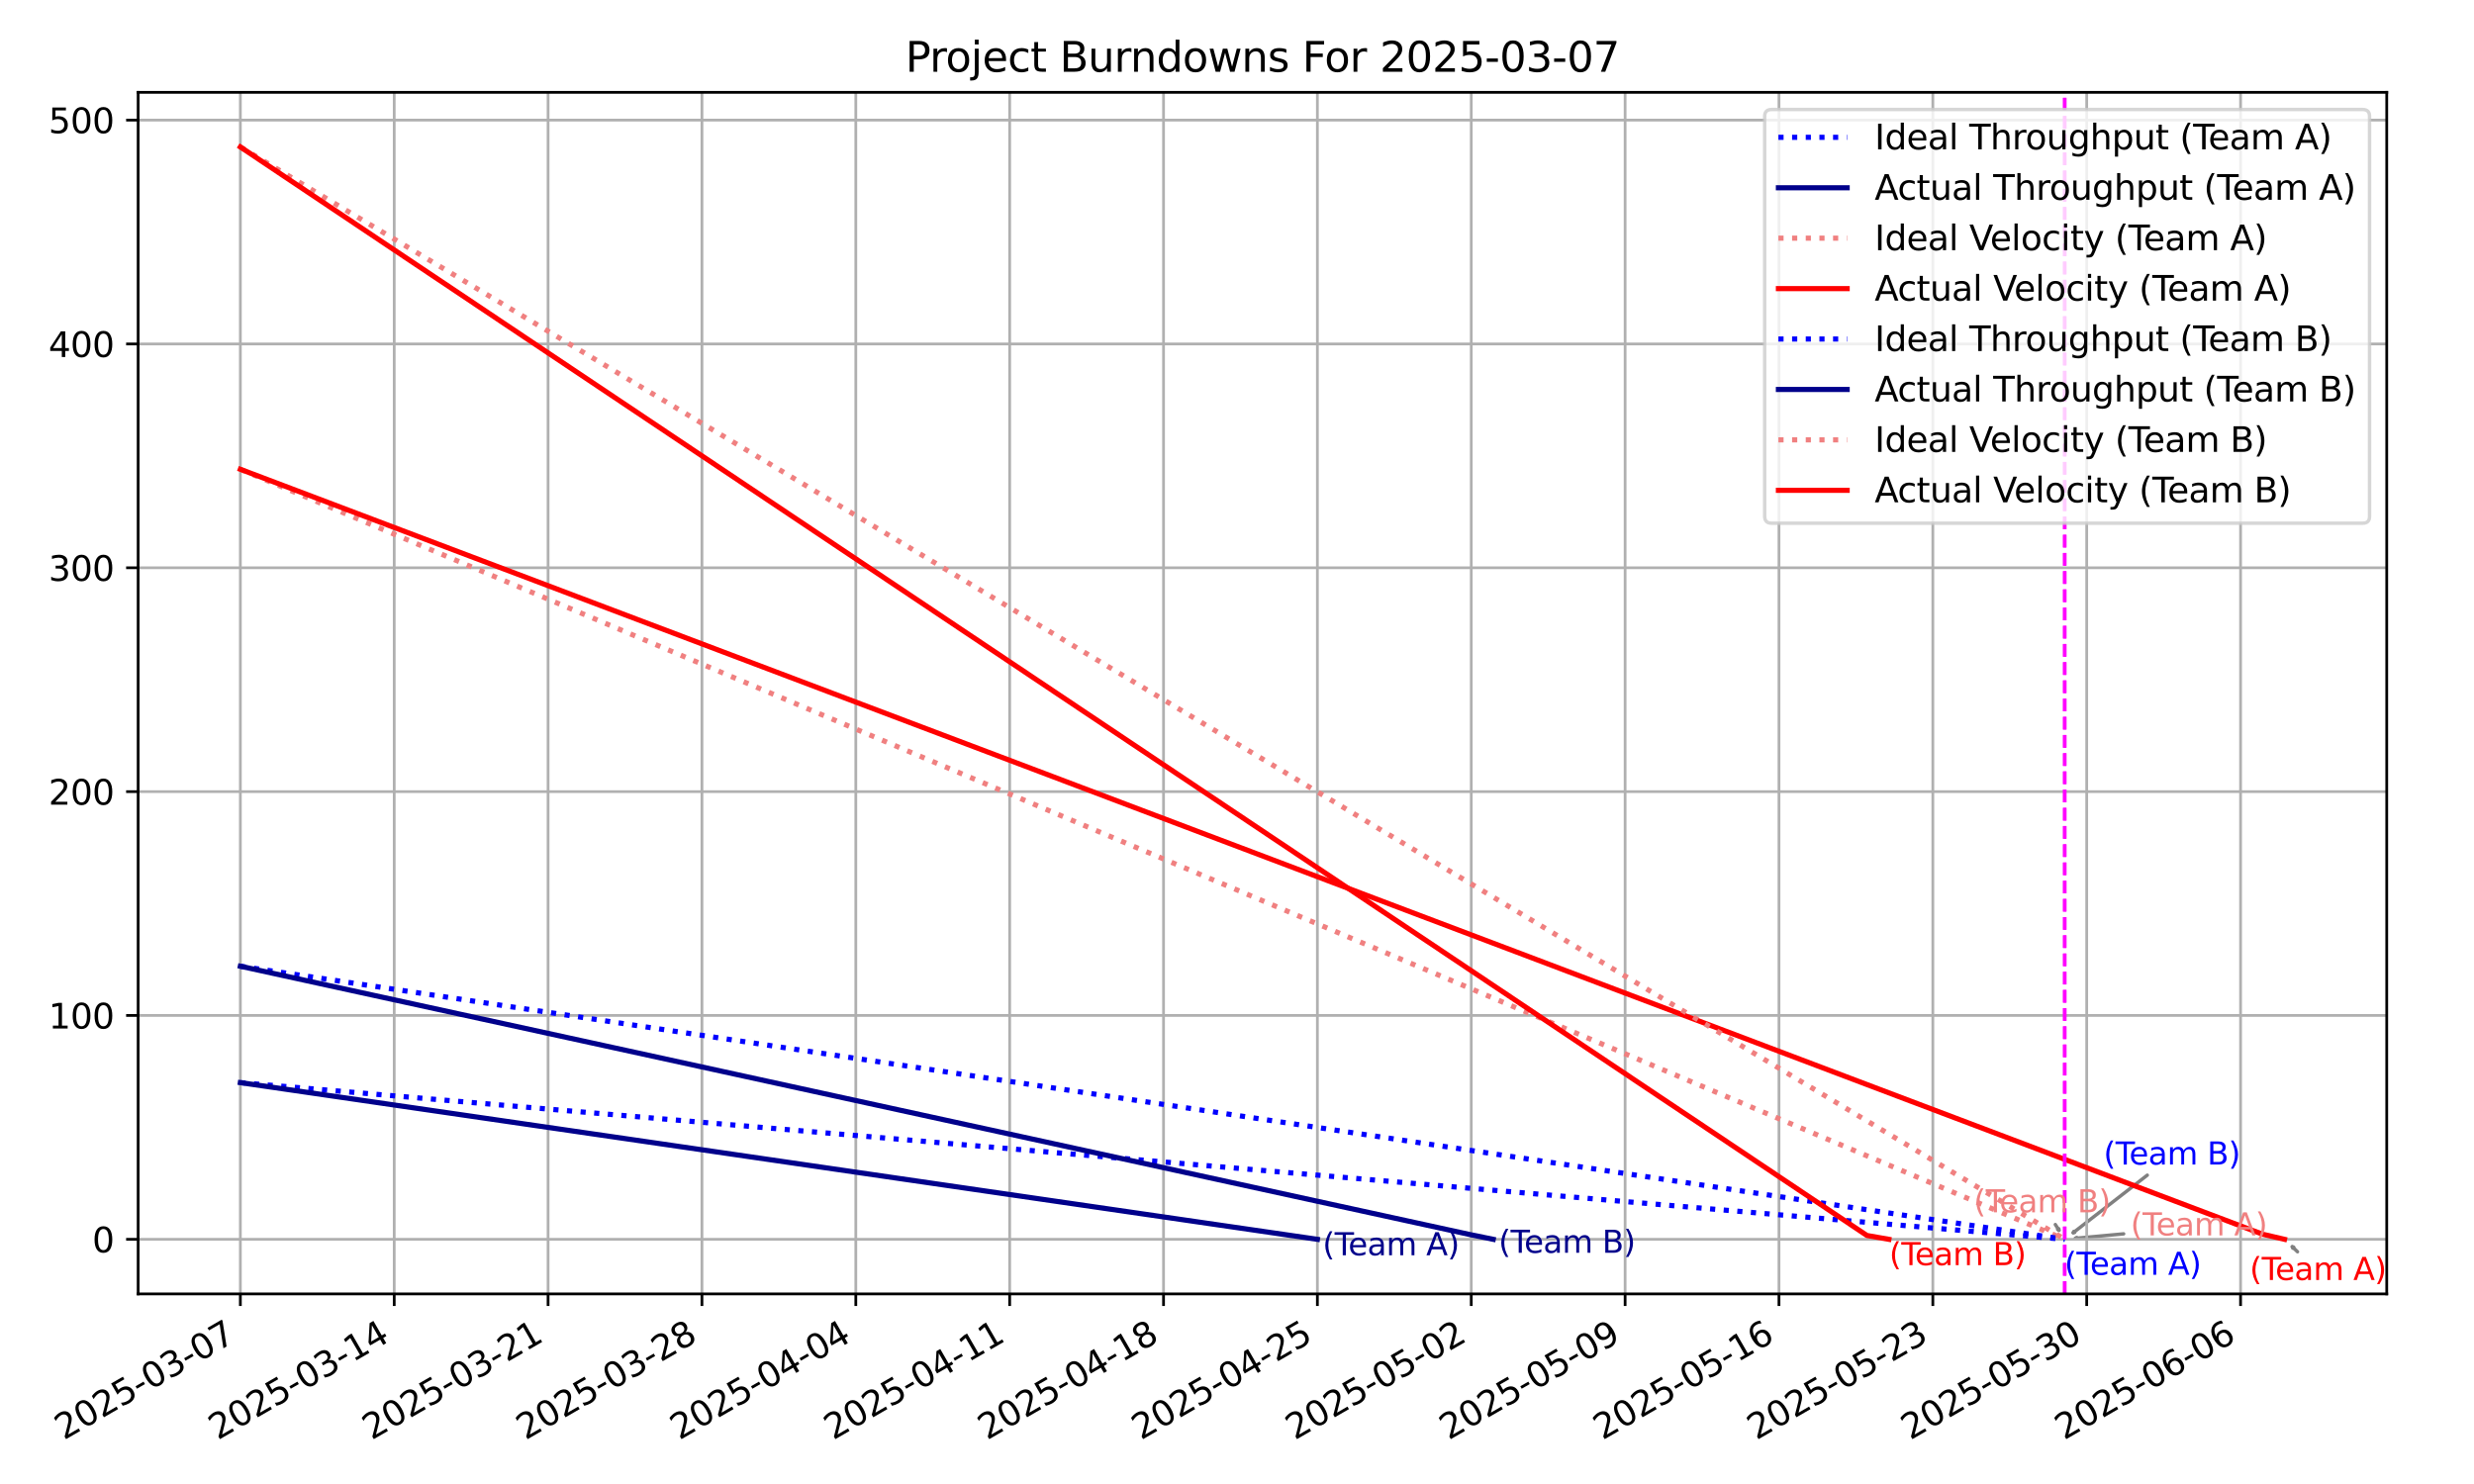 <?xml version="1.0" encoding="utf-8" standalone="no"?>
<!DOCTYPE svg PUBLIC "-//W3C//DTD SVG 1.1//EN"
  "http://www.w3.org/Graphics/SVG/1.1/DTD/svg11.dtd">
<svg xmlns:xlink="http://www.w3.org/1999/xlink" width="720pt" height="432pt" viewBox="0 0 720 432" xmlns="http://www.w3.org/2000/svg" version="1.1">
 <defs>
  <style type="text/css">*{stroke-linejoin: round; stroke-linecap: butt}</style>
 </defs>
 <g id="figure_1">
  <g id="patch_1">
   <path d="M 0 432 
L 720 432 
L 720 0 
L 0 0 
z
" style="fill: #ffffff"/>
  </g>
  <g id="axes_1">
   <g id="patch_2">
    <path d="M 40.204 376.67 
L 694.604 376.67 
L 694.604 26.88 
L 40.204 26.88 
z
" style="fill: #ffffff"/>
   </g>
   <g id="patch_3">
    <path d="M 618.038 359.179 
Q 610.458 359.883 603.991 360.483 
" clip-path="url(#p7a1878c4a4)" style="fill: none; stroke: #808080; stroke-linecap: round"/>
    <path d="M 604.408 360.645 
L 603.991 360.483 
L 604.371 360.247 
" clip-path="url(#p7a1878c4a4)" style="fill: none; stroke: #808080; stroke-linecap: round"/>
   </g>
   <g id="patch_4">
    <path d="M 668.636 364.392 
Q 667.469 363.273 667.11 362.929 
" clip-path="url(#p7a1878c4a4)" style="fill: none; stroke: #808080; stroke-linecap: round"/>
    <path d="M 667.26 363.35 
L 667.11 362.929 
L 667.537 363.061 
" clip-path="url(#p7a1878c4a4)" style="fill: none; stroke: #808080; stroke-linecap: round"/>
   </g>
   <g id="patch_5">
    <path d="M 624.916 342.1 
Q 613.693 350.821 603.353 358.856 
" clip-path="url(#p7a1878c4a4)" style="fill: none; stroke: #808080; stroke-linecap: round"/>
    <path d="M 603.792 358.769 
L 603.353 358.856 
L 603.546 358.453 
" clip-path="url(#p7a1878c4a4)" style="fill: none; stroke: #808080; stroke-linecap: round"/>
   </g>
   <g id="patch_6">
    <path d="M 598.157 356.47 
Q 598.988 357.779 599.22 358.143 
" clip-path="url(#p7a1878c4a4)" style="fill: none; stroke: #808080; stroke-linecap: round"/>
    <path d="M 599.174 357.698 
L 599.22 358.143 
L 598.836 357.913 
" clip-path="url(#p7a1878c4a4)" style="fill: none; stroke: #808080; stroke-linecap: round"/>
   </g>
   <g id="matplotlib.axis_1">
    <g id="xtick_1">
     <g id="line2d_1">
      <path d="M 69.949 376.67 
L 69.949 26.88 
" clip-path="url(#p7a1878c4a4)" style="fill: none; stroke: #b0b0b0; stroke-width: 0.8; stroke-linecap: square"/>
     </g>
     <g id="line2d_2">
      <defs>
       <path id="m7aec8738be" d="M 0 0 
L 0 3.5 
" style="stroke: #000000; stroke-width: 0.8"/>
      </defs>
      <g>
       <use xlink:href="#m7aec8738be" x="69.949" y="376.67" style="stroke: #000000; stroke-width: 0.8"/>
      </g>
     </g>
     <g id="text_1">
      <!-- 2025-03-07 -->
      <g transform="translate(18.58 419.309) rotate(-30) scale(0.1 -0.1)">
       <defs>
        <path id="DejaVuSans-32" d="M 1228 531 
L 3431 531 
L 3431 0 
L 469 0 
L 469 531 
Q 828 903 1448 1529 
Q 2069 2156 2228 2338 
Q 2531 2678 2651 2914 
Q 2772 3150 2772 3378 
Q 2772 3750 2511 3984 
Q 2250 4219 1831 4219 
Q 1534 4219 1204 4116 
Q 875 4013 500 3803 
L 500 4441 
Q 881 4594 1212 4672 
Q 1544 4750 1819 4750 
Q 2544 4750 2975 4387 
Q 3406 4025 3406 3419 
Q 3406 3131 3298 2873 
Q 3191 2616 2906 2266 
Q 2828 2175 2409 1742 
Q 1991 1309 1228 531 
z
" transform="scale(0.016)"/>
        <path id="DejaVuSans-30" d="M 2034 4250 
Q 1547 4250 1301 3770 
Q 1056 3291 1056 2328 
Q 1056 1369 1301 889 
Q 1547 409 2034 409 
Q 2525 409 2770 889 
Q 3016 1369 3016 2328 
Q 3016 3291 2770 3770 
Q 2525 4250 2034 4250 
z
M 2034 4750 
Q 2819 4750 3233 4129 
Q 3647 3509 3647 2328 
Q 3647 1150 3233 529 
Q 2819 -91 2034 -91 
Q 1250 -91 836 529 
Q 422 1150 422 2328 
Q 422 3509 836 4129 
Q 1250 4750 2034 4750 
z
" transform="scale(0.016)"/>
        <path id="DejaVuSans-35" d="M 691 4666 
L 3169 4666 
L 3169 4134 
L 1269 4134 
L 1269 2991 
Q 1406 3038 1543 3061 
Q 1681 3084 1819 3084 
Q 2600 3084 3056 2656 
Q 3513 2228 3513 1497 
Q 3513 744 3044 326 
Q 2575 -91 1722 -91 
Q 1428 -91 1123 -41 
Q 819 9 494 109 
L 494 744 
Q 775 591 1075 516 
Q 1375 441 1709 441 
Q 2250 441 2565 725 
Q 2881 1009 2881 1497 
Q 2881 1984 2565 2268 
Q 2250 2553 1709 2553 
Q 1456 2553 1204 2497 
Q 953 2441 691 2322 
L 691 4666 
z
" transform="scale(0.016)"/>
        <path id="DejaVuSans-2d" d="M 313 2009 
L 1997 2009 
L 1997 1497 
L 313 1497 
L 313 2009 
z
" transform="scale(0.016)"/>
        <path id="DejaVuSans-33" d="M 2597 2516 
Q 3050 2419 3304 2112 
Q 3559 1806 3559 1356 
Q 3559 666 3084 287 
Q 2609 -91 1734 -91 
Q 1441 -91 1130 -33 
Q 819 25 488 141 
L 488 750 
Q 750 597 1062 519 
Q 1375 441 1716 441 
Q 2309 441 2620 675 
Q 2931 909 2931 1356 
Q 2931 1769 2642 2001 
Q 2353 2234 1838 2234 
L 1294 2234 
L 1294 2753 
L 1863 2753 
Q 2328 2753 2575 2939 
Q 2822 3125 2822 3475 
Q 2822 3834 2567 4026 
Q 2313 4219 1838 4219 
Q 1578 4219 1281 4162 
Q 984 4106 628 3988 
L 628 4550 
Q 988 4650 1302 4700 
Q 1616 4750 1894 4750 
Q 2613 4750 3031 4423 
Q 3450 4097 3450 3541 
Q 3450 3153 3228 2886 
Q 3006 2619 2597 2516 
z
" transform="scale(0.016)"/>
        <path id="DejaVuSans-37" d="M 525 4666 
L 3525 4666 
L 3525 4397 
L 1831 0 
L 1172 0 
L 2766 4134 
L 525 4134 
L 525 4666 
z
" transform="scale(0.016)"/>
       </defs>
       <use xlink:href="#DejaVuSans-32"/>
       <use xlink:href="#DejaVuSans-30" transform="translate(63.623 0)"/>
       <use xlink:href="#DejaVuSans-32" transform="translate(127.246 0)"/>
       <use xlink:href="#DejaVuSans-35" transform="translate(190.869 0)"/>
       <use xlink:href="#DejaVuSans-2d" transform="translate(254.492 0)"/>
       <use xlink:href="#DejaVuSans-30" transform="translate(290.576 0)"/>
       <use xlink:href="#DejaVuSans-33" transform="translate(354.199 0)"/>
       <use xlink:href="#DejaVuSans-2d" transform="translate(417.822 0)"/>
       <use xlink:href="#DejaVuSans-30" transform="translate(453.906 0)"/>
       <use xlink:href="#DejaVuSans-37" transform="translate(517.529 0)"/>
      </g>
     </g>
    </g>
    <g id="xtick_2">
     <g id="line2d_3">
      <path d="M 114.727 376.67 
L 114.727 26.88 
" clip-path="url(#p7a1878c4a4)" style="fill: none; stroke: #b0b0b0; stroke-width: 0.8; stroke-linecap: square"/>
     </g>
     <g id="line2d_4">
      <g>
       <use xlink:href="#m7aec8738be" x="114.727" y="376.67" style="stroke: #000000; stroke-width: 0.8"/>
      </g>
     </g>
     <g id="text_2">
      <!-- 2025-03-14 -->
      <g transform="translate(63.358 419.309) rotate(-30) scale(0.1 -0.1)">
       <defs>
        <path id="DejaVuSans-31" d="M 794 531 
L 1825 531 
L 1825 4091 
L 703 3866 
L 703 4441 
L 1819 4666 
L 2450 4666 
L 2450 531 
L 3481 531 
L 3481 0 
L 794 0 
L 794 531 
z
" transform="scale(0.016)"/>
        <path id="DejaVuSans-34" d="M 2419 4116 
L 825 1625 
L 2419 1625 
L 2419 4116 
z
M 2253 4666 
L 3047 4666 
L 3047 1625 
L 3713 1625 
L 3713 1100 
L 3047 1100 
L 3047 0 
L 2419 0 
L 2419 1100 
L 313 1100 
L 313 1709 
L 2253 4666 
z
" transform="scale(0.016)"/>
       </defs>
       <use xlink:href="#DejaVuSans-32"/>
       <use xlink:href="#DejaVuSans-30" transform="translate(63.623 0)"/>
       <use xlink:href="#DejaVuSans-32" transform="translate(127.246 0)"/>
       <use xlink:href="#DejaVuSans-35" transform="translate(190.869 0)"/>
       <use xlink:href="#DejaVuSans-2d" transform="translate(254.492 0)"/>
       <use xlink:href="#DejaVuSans-30" transform="translate(290.576 0)"/>
       <use xlink:href="#DejaVuSans-33" transform="translate(354.199 0)"/>
       <use xlink:href="#DejaVuSans-2d" transform="translate(417.822 0)"/>
       <use xlink:href="#DejaVuSans-31" transform="translate(453.906 0)"/>
       <use xlink:href="#DejaVuSans-34" transform="translate(517.529 0)"/>
      </g>
     </g>
    </g>
    <g id="xtick_3">
     <g id="line2d_5">
      <path d="M 159.505 376.67 
L 159.505 26.88 
" clip-path="url(#p7a1878c4a4)" style="fill: none; stroke: #b0b0b0; stroke-width: 0.8; stroke-linecap: square"/>
     </g>
     <g id="line2d_6">
      <g>
       <use xlink:href="#m7aec8738be" x="159.505" y="376.67" style="stroke: #000000; stroke-width: 0.8"/>
      </g>
     </g>
     <g id="text_3">
      <!-- 2025-03-21 -->
      <g transform="translate(108.136 419.309) rotate(-30) scale(0.1 -0.1)">
       <use xlink:href="#DejaVuSans-32"/>
       <use xlink:href="#DejaVuSans-30" transform="translate(63.623 0)"/>
       <use xlink:href="#DejaVuSans-32" transform="translate(127.246 0)"/>
       <use xlink:href="#DejaVuSans-35" transform="translate(190.869 0)"/>
       <use xlink:href="#DejaVuSans-2d" transform="translate(254.492 0)"/>
       <use xlink:href="#DejaVuSans-30" transform="translate(290.576 0)"/>
       <use xlink:href="#DejaVuSans-33" transform="translate(354.199 0)"/>
       <use xlink:href="#DejaVuSans-2d" transform="translate(417.822 0)"/>
       <use xlink:href="#DejaVuSans-32" transform="translate(453.906 0)"/>
       <use xlink:href="#DejaVuSans-31" transform="translate(517.529 0)"/>
      </g>
     </g>
    </g>
    <g id="xtick_4">
     <g id="line2d_7">
      <path d="M 204.283 376.67 
L 204.283 26.88 
" clip-path="url(#p7a1878c4a4)" style="fill: none; stroke: #b0b0b0; stroke-width: 0.8; stroke-linecap: square"/>
     </g>
     <g id="line2d_8">
      <g>
       <use xlink:href="#m7aec8738be" x="204.283" y="376.67" style="stroke: #000000; stroke-width: 0.8"/>
      </g>
     </g>
     <g id="text_4">
      <!-- 2025-03-28 -->
      <g transform="translate(152.914 419.309) rotate(-30) scale(0.1 -0.1)">
       <defs>
        <path id="DejaVuSans-38" d="M 2034 2216 
Q 1584 2216 1326 1975 
Q 1069 1734 1069 1313 
Q 1069 891 1326 650 
Q 1584 409 2034 409 
Q 2484 409 2743 651 
Q 3003 894 3003 1313 
Q 3003 1734 2745 1975 
Q 2488 2216 2034 2216 
z
M 1403 2484 
Q 997 2584 770 2862 
Q 544 3141 544 3541 
Q 544 4100 942 4425 
Q 1341 4750 2034 4750 
Q 2731 4750 3128 4425 
Q 3525 4100 3525 3541 
Q 3525 3141 3298 2862 
Q 3072 2584 2669 2484 
Q 3125 2378 3379 2068 
Q 3634 1759 3634 1313 
Q 3634 634 3220 271 
Q 2806 -91 2034 -91 
Q 1263 -91 848 271 
Q 434 634 434 1313 
Q 434 1759 690 2068 
Q 947 2378 1403 2484 
z
M 1172 3481 
Q 1172 3119 1398 2916 
Q 1625 2713 2034 2713 
Q 2441 2713 2670 2916 
Q 2900 3119 2900 3481 
Q 2900 3844 2670 4047 
Q 2441 4250 2034 4250 
Q 1625 4250 1398 4047 
Q 1172 3844 1172 3481 
z
" transform="scale(0.016)"/>
       </defs>
       <use xlink:href="#DejaVuSans-32"/>
       <use xlink:href="#DejaVuSans-30" transform="translate(63.623 0)"/>
       <use xlink:href="#DejaVuSans-32" transform="translate(127.246 0)"/>
       <use xlink:href="#DejaVuSans-35" transform="translate(190.869 0)"/>
       <use xlink:href="#DejaVuSans-2d" transform="translate(254.492 0)"/>
       <use xlink:href="#DejaVuSans-30" transform="translate(290.576 0)"/>
       <use xlink:href="#DejaVuSans-33" transform="translate(354.199 0)"/>
       <use xlink:href="#DejaVuSans-2d" transform="translate(417.822 0)"/>
       <use xlink:href="#DejaVuSans-32" transform="translate(453.906 0)"/>
       <use xlink:href="#DejaVuSans-38" transform="translate(517.529 0)"/>
      </g>
     </g>
    </g>
    <g id="xtick_5">
     <g id="line2d_9">
      <path d="M 249.061 376.67 
L 249.061 26.88 
" clip-path="url(#p7a1878c4a4)" style="fill: none; stroke: #b0b0b0; stroke-width: 0.8; stroke-linecap: square"/>
     </g>
     <g id="line2d_10">
      <g>
       <use xlink:href="#m7aec8738be" x="249.061" y="376.67" style="stroke: #000000; stroke-width: 0.8"/>
      </g>
     </g>
     <g id="text_5">
      <!-- 2025-04-04 -->
      <g transform="translate(197.692 419.309) rotate(-30) scale(0.1 -0.1)">
       <use xlink:href="#DejaVuSans-32"/>
       <use xlink:href="#DejaVuSans-30" transform="translate(63.623 0)"/>
       <use xlink:href="#DejaVuSans-32" transform="translate(127.246 0)"/>
       <use xlink:href="#DejaVuSans-35" transform="translate(190.869 0)"/>
       <use xlink:href="#DejaVuSans-2d" transform="translate(254.492 0)"/>
       <use xlink:href="#DejaVuSans-30" transform="translate(290.576 0)"/>
       <use xlink:href="#DejaVuSans-34" transform="translate(354.199 0)"/>
       <use xlink:href="#DejaVuSans-2d" transform="translate(417.822 0)"/>
       <use xlink:href="#DejaVuSans-30" transform="translate(453.906 0)"/>
       <use xlink:href="#DejaVuSans-34" transform="translate(517.529 0)"/>
      </g>
     </g>
    </g>
    <g id="xtick_6">
     <g id="line2d_11">
      <path d="M 293.84 376.67 
L 293.84 26.88 
" clip-path="url(#p7a1878c4a4)" style="fill: none; stroke: #b0b0b0; stroke-width: 0.8; stroke-linecap: square"/>
     </g>
     <g id="line2d_12">
      <g>
       <use xlink:href="#m7aec8738be" x="293.84" y="376.67" style="stroke: #000000; stroke-width: 0.8"/>
      </g>
     </g>
     <g id="text_6">
      <!-- 2025-04-11 -->
      <g transform="translate(242.47 419.309) rotate(-30) scale(0.1 -0.1)">
       <use xlink:href="#DejaVuSans-32"/>
       <use xlink:href="#DejaVuSans-30" transform="translate(63.623 0)"/>
       <use xlink:href="#DejaVuSans-32" transform="translate(127.246 0)"/>
       <use xlink:href="#DejaVuSans-35" transform="translate(190.869 0)"/>
       <use xlink:href="#DejaVuSans-2d" transform="translate(254.492 0)"/>
       <use xlink:href="#DejaVuSans-30" transform="translate(290.576 0)"/>
       <use xlink:href="#DejaVuSans-34" transform="translate(354.199 0)"/>
       <use xlink:href="#DejaVuSans-2d" transform="translate(417.822 0)"/>
       <use xlink:href="#DejaVuSans-31" transform="translate(453.906 0)"/>
       <use xlink:href="#DejaVuSans-31" transform="translate(517.529 0)"/>
      </g>
     </g>
    </g>
    <g id="xtick_7">
     <g id="line2d_13">
      <path d="M 338.618 376.67 
L 338.618 26.88 
" clip-path="url(#p7a1878c4a4)" style="fill: none; stroke: #b0b0b0; stroke-width: 0.8; stroke-linecap: square"/>
     </g>
     <g id="line2d_14">
      <g>
       <use xlink:href="#m7aec8738be" x="338.618" y="376.67" style="stroke: #000000; stroke-width: 0.8"/>
      </g>
     </g>
     <g id="text_7">
      <!-- 2025-04-18 -->
      <g transform="translate(287.248 419.309) rotate(-30) scale(0.1 -0.1)">
       <use xlink:href="#DejaVuSans-32"/>
       <use xlink:href="#DejaVuSans-30" transform="translate(63.623 0)"/>
       <use xlink:href="#DejaVuSans-32" transform="translate(127.246 0)"/>
       <use xlink:href="#DejaVuSans-35" transform="translate(190.869 0)"/>
       <use xlink:href="#DejaVuSans-2d" transform="translate(254.492 0)"/>
       <use xlink:href="#DejaVuSans-30" transform="translate(290.576 0)"/>
       <use xlink:href="#DejaVuSans-34" transform="translate(354.199 0)"/>
       <use xlink:href="#DejaVuSans-2d" transform="translate(417.822 0)"/>
       <use xlink:href="#DejaVuSans-31" transform="translate(453.906 0)"/>
       <use xlink:href="#DejaVuSans-38" transform="translate(517.529 0)"/>
      </g>
     </g>
    </g>
    <g id="xtick_8">
     <g id="line2d_15">
      <path d="M 383.396 376.67 
L 383.396 26.88 
" clip-path="url(#p7a1878c4a4)" style="fill: none; stroke: #b0b0b0; stroke-width: 0.8; stroke-linecap: square"/>
     </g>
     <g id="line2d_16">
      <g>
       <use xlink:href="#m7aec8738be" x="383.396" y="376.67" style="stroke: #000000; stroke-width: 0.8"/>
      </g>
     </g>
     <g id="text_8">
      <!-- 2025-04-25 -->
      <g transform="translate(332.026 419.309) rotate(-30) scale(0.1 -0.1)">
       <use xlink:href="#DejaVuSans-32"/>
       <use xlink:href="#DejaVuSans-30" transform="translate(63.623 0)"/>
       <use xlink:href="#DejaVuSans-32" transform="translate(127.246 0)"/>
       <use xlink:href="#DejaVuSans-35" transform="translate(190.869 0)"/>
       <use xlink:href="#DejaVuSans-2d" transform="translate(254.492 0)"/>
       <use xlink:href="#DejaVuSans-30" transform="translate(290.576 0)"/>
       <use xlink:href="#DejaVuSans-34" transform="translate(354.199 0)"/>
       <use xlink:href="#DejaVuSans-2d" transform="translate(417.822 0)"/>
       <use xlink:href="#DejaVuSans-32" transform="translate(453.906 0)"/>
       <use xlink:href="#DejaVuSans-35" transform="translate(517.529 0)"/>
      </g>
     </g>
    </g>
    <g id="xtick_9">
     <g id="line2d_17">
      <path d="M 428.174 376.67 
L 428.174 26.88 
" clip-path="url(#p7a1878c4a4)" style="fill: none; stroke: #b0b0b0; stroke-width: 0.8; stroke-linecap: square"/>
     </g>
     <g id="line2d_18">
      <g>
       <use xlink:href="#m7aec8738be" x="428.174" y="376.67" style="stroke: #000000; stroke-width: 0.8"/>
      </g>
     </g>
     <g id="text_9">
      <!-- 2025-05-02 -->
      <g transform="translate(376.804 419.309) rotate(-30) scale(0.1 -0.1)">
       <use xlink:href="#DejaVuSans-32"/>
       <use xlink:href="#DejaVuSans-30" transform="translate(63.623 0)"/>
       <use xlink:href="#DejaVuSans-32" transform="translate(127.246 0)"/>
       <use xlink:href="#DejaVuSans-35" transform="translate(190.869 0)"/>
       <use xlink:href="#DejaVuSans-2d" transform="translate(254.492 0)"/>
       <use xlink:href="#DejaVuSans-30" transform="translate(290.576 0)"/>
       <use xlink:href="#DejaVuSans-35" transform="translate(354.199 0)"/>
       <use xlink:href="#DejaVuSans-2d" transform="translate(417.822 0)"/>
       <use xlink:href="#DejaVuSans-30" transform="translate(453.906 0)"/>
       <use xlink:href="#DejaVuSans-32" transform="translate(517.529 0)"/>
      </g>
     </g>
    </g>
    <g id="xtick_10">
     <g id="line2d_19">
      <path d="M 472.952 376.67 
L 472.952 26.88 
" clip-path="url(#p7a1878c4a4)" style="fill: none; stroke: #b0b0b0; stroke-width: 0.8; stroke-linecap: square"/>
     </g>
     <g id="line2d_20">
      <g>
       <use xlink:href="#m7aec8738be" x="472.952" y="376.67" style="stroke: #000000; stroke-width: 0.8"/>
      </g>
     </g>
     <g id="text_10">
      <!-- 2025-05-09 -->
      <g transform="translate(421.583 419.309) rotate(-30) scale(0.1 -0.1)">
       <defs>
        <path id="DejaVuSans-39" d="M 703 97 
L 703 672 
Q 941 559 1184 500 
Q 1428 441 1663 441 
Q 2288 441 2617 861 
Q 2947 1281 2994 2138 
Q 2813 1869 2534 1725 
Q 2256 1581 1919 1581 
Q 1219 1581 811 2004 
Q 403 2428 403 3163 
Q 403 3881 828 4315 
Q 1253 4750 1959 4750 
Q 2769 4750 3195 4129 
Q 3622 3509 3622 2328 
Q 3622 1225 3098 567 
Q 2575 -91 1691 -91 
Q 1453 -91 1209 -44 
Q 966 3 703 97 
z
M 1959 2075 
Q 2384 2075 2632 2365 
Q 2881 2656 2881 3163 
Q 2881 3666 2632 3958 
Q 2384 4250 1959 4250 
Q 1534 4250 1286 3958 
Q 1038 3666 1038 3163 
Q 1038 2656 1286 2365 
Q 1534 2075 1959 2075 
z
" transform="scale(0.016)"/>
       </defs>
       <use xlink:href="#DejaVuSans-32"/>
       <use xlink:href="#DejaVuSans-30" transform="translate(63.623 0)"/>
       <use xlink:href="#DejaVuSans-32" transform="translate(127.246 0)"/>
       <use xlink:href="#DejaVuSans-35" transform="translate(190.869 0)"/>
       <use xlink:href="#DejaVuSans-2d" transform="translate(254.492 0)"/>
       <use xlink:href="#DejaVuSans-30" transform="translate(290.576 0)"/>
       <use xlink:href="#DejaVuSans-35" transform="translate(354.199 0)"/>
       <use xlink:href="#DejaVuSans-2d" transform="translate(417.822 0)"/>
       <use xlink:href="#DejaVuSans-30" transform="translate(453.906 0)"/>
       <use xlink:href="#DejaVuSans-39" transform="translate(517.529 0)"/>
      </g>
     </g>
    </g>
    <g id="xtick_11">
     <g id="line2d_21">
      <path d="M 517.73 376.67 
L 517.73 26.88 
" clip-path="url(#p7a1878c4a4)" style="fill: none; stroke: #b0b0b0; stroke-width: 0.8; stroke-linecap: square"/>
     </g>
     <g id="line2d_22">
      <g>
       <use xlink:href="#m7aec8738be" x="517.73" y="376.67" style="stroke: #000000; stroke-width: 0.8"/>
      </g>
     </g>
     <g id="text_11">
      <!-- 2025-05-16 -->
      <g transform="translate(466.361 419.309) rotate(-30) scale(0.1 -0.1)">
       <defs>
        <path id="DejaVuSans-36" d="M 2113 2584 
Q 1688 2584 1439 2293 
Q 1191 2003 1191 1497 
Q 1191 994 1439 701 
Q 1688 409 2113 409 
Q 2538 409 2786 701 
Q 3034 994 3034 1497 
Q 3034 2003 2786 2293 
Q 2538 2584 2113 2584 
z
M 3366 4563 
L 3366 3988 
Q 3128 4100 2886 4159 
Q 2644 4219 2406 4219 
Q 1781 4219 1451 3797 
Q 1122 3375 1075 2522 
Q 1259 2794 1537 2939 
Q 1816 3084 2150 3084 
Q 2853 3084 3261 2657 
Q 3669 2231 3669 1497 
Q 3669 778 3244 343 
Q 2819 -91 2113 -91 
Q 1303 -91 875 529 
Q 447 1150 447 2328 
Q 447 3434 972 4092 
Q 1497 4750 2381 4750 
Q 2619 4750 2861 4703 
Q 3103 4656 3366 4563 
z
" transform="scale(0.016)"/>
       </defs>
       <use xlink:href="#DejaVuSans-32"/>
       <use xlink:href="#DejaVuSans-30" transform="translate(63.623 0)"/>
       <use xlink:href="#DejaVuSans-32" transform="translate(127.246 0)"/>
       <use xlink:href="#DejaVuSans-35" transform="translate(190.869 0)"/>
       <use xlink:href="#DejaVuSans-2d" transform="translate(254.492 0)"/>
       <use xlink:href="#DejaVuSans-30" transform="translate(290.576 0)"/>
       <use xlink:href="#DejaVuSans-35" transform="translate(354.199 0)"/>
       <use xlink:href="#DejaVuSans-2d" transform="translate(417.822 0)"/>
       <use xlink:href="#DejaVuSans-31" transform="translate(453.906 0)"/>
       <use xlink:href="#DejaVuSans-36" transform="translate(517.529 0)"/>
      </g>
     </g>
    </g>
    <g id="xtick_12">
     <g id="line2d_23">
      <path d="M 562.508 376.67 
L 562.508 26.88 
" clip-path="url(#p7a1878c4a4)" style="fill: none; stroke: #b0b0b0; stroke-width: 0.8; stroke-linecap: square"/>
     </g>
     <g id="line2d_24">
      <g>
       <use xlink:href="#m7aec8738be" x="562.508" y="376.67" style="stroke: #000000; stroke-width: 0.8"/>
      </g>
     </g>
     <g id="text_12">
      <!-- 2025-05-23 -->
      <g transform="translate(511.139 419.309) rotate(-30) scale(0.1 -0.1)">
       <use xlink:href="#DejaVuSans-32"/>
       <use xlink:href="#DejaVuSans-30" transform="translate(63.623 0)"/>
       <use xlink:href="#DejaVuSans-32" transform="translate(127.246 0)"/>
       <use xlink:href="#DejaVuSans-35" transform="translate(190.869 0)"/>
       <use xlink:href="#DejaVuSans-2d" transform="translate(254.492 0)"/>
       <use xlink:href="#DejaVuSans-30" transform="translate(290.576 0)"/>
       <use xlink:href="#DejaVuSans-35" transform="translate(354.199 0)"/>
       <use xlink:href="#DejaVuSans-2d" transform="translate(417.822 0)"/>
       <use xlink:href="#DejaVuSans-32" transform="translate(453.906 0)"/>
       <use xlink:href="#DejaVuSans-33" transform="translate(517.529 0)"/>
      </g>
     </g>
    </g>
    <g id="xtick_13">
     <g id="line2d_25">
      <path d="M 607.286 376.67 
L 607.286 26.88 
" clip-path="url(#p7a1878c4a4)" style="fill: none; stroke: #b0b0b0; stroke-width: 0.8; stroke-linecap: square"/>
     </g>
     <g id="line2d_26">
      <g>
       <use xlink:href="#m7aec8738be" x="607.286" y="376.67" style="stroke: #000000; stroke-width: 0.8"/>
      </g>
     </g>
     <g id="text_13">
      <!-- 2025-05-30 -->
      <g transform="translate(555.917 419.309) rotate(-30) scale(0.1 -0.1)">
       <use xlink:href="#DejaVuSans-32"/>
       <use xlink:href="#DejaVuSans-30" transform="translate(63.623 0)"/>
       <use xlink:href="#DejaVuSans-32" transform="translate(127.246 0)"/>
       <use xlink:href="#DejaVuSans-35" transform="translate(190.869 0)"/>
       <use xlink:href="#DejaVuSans-2d" transform="translate(254.492 0)"/>
       <use xlink:href="#DejaVuSans-30" transform="translate(290.576 0)"/>
       <use xlink:href="#DejaVuSans-35" transform="translate(354.199 0)"/>
       <use xlink:href="#DejaVuSans-2d" transform="translate(417.822 0)"/>
       <use xlink:href="#DejaVuSans-33" transform="translate(453.906 0)"/>
       <use xlink:href="#DejaVuSans-30" transform="translate(517.529 0)"/>
      </g>
     </g>
    </g>
    <g id="xtick_14">
     <g id="line2d_27">
      <path d="M 652.064 376.67 
L 652.064 26.88 
" clip-path="url(#p7a1878c4a4)" style="fill: none; stroke: #b0b0b0; stroke-width: 0.8; stroke-linecap: square"/>
     </g>
     <g id="line2d_28">
      <g>
       <use xlink:href="#m7aec8738be" x="652.064" y="376.67" style="stroke: #000000; stroke-width: 0.8"/>
      </g>
     </g>
     <g id="text_14">
      <!-- 2025-06-06 -->
      <g transform="translate(600.695 419.309) rotate(-30) scale(0.1 -0.1)">
       <use xlink:href="#DejaVuSans-32"/>
       <use xlink:href="#DejaVuSans-30" transform="translate(63.623 0)"/>
       <use xlink:href="#DejaVuSans-32" transform="translate(127.246 0)"/>
       <use xlink:href="#DejaVuSans-35" transform="translate(190.869 0)"/>
       <use xlink:href="#DejaVuSans-2d" transform="translate(254.492 0)"/>
       <use xlink:href="#DejaVuSans-30" transform="translate(290.576 0)"/>
       <use xlink:href="#DejaVuSans-36" transform="translate(354.199 0)"/>
       <use xlink:href="#DejaVuSans-2d" transform="translate(417.822 0)"/>
       <use xlink:href="#DejaVuSans-30" transform="translate(453.906 0)"/>
       <use xlink:href="#DejaVuSans-36" transform="translate(517.529 0)"/>
      </g>
     </g>
    </g>
   </g>
   <g id="matplotlib.axis_2">
    <g id="ytick_1">
     <g id="line2d_29">
      <path d="M 40.204 360.771 
L 694.604 360.771 
" clip-path="url(#p7a1878c4a4)" style="fill: none; stroke: #b0b0b0; stroke-width: 0.8; stroke-linecap: square"/>
     </g>
     <g id="line2d_30">
      <defs>
       <path id="me562cc0ecd" d="M 0 0 
L -3.5 0 
" style="stroke: #000000; stroke-width: 0.8"/>
      </defs>
      <g>
       <use xlink:href="#me562cc0ecd" x="40.204" y="360.771" style="stroke: #000000; stroke-width: 0.8"/>
      </g>
     </g>
     <g id="text_15">
      <!-- 0 -->
      <g transform="translate(26.841 364.57) scale(0.1 -0.1)">
       <use xlink:href="#DejaVuSans-30"/>
      </g>
     </g>
    </g>
    <g id="ytick_2">
     <g id="line2d_31">
      <path d="M 40.204 295.609 
L 694.604 295.609 
" clip-path="url(#p7a1878c4a4)" style="fill: none; stroke: #b0b0b0; stroke-width: 0.8; stroke-linecap: square"/>
     </g>
     <g id="line2d_32">
      <g>
       <use xlink:href="#me562cc0ecd" x="40.204" y="295.609" style="stroke: #000000; stroke-width: 0.8"/>
      </g>
     </g>
     <g id="text_16">
      <!-- 100 -->
      <g transform="translate(14.116 299.408) scale(0.1 -0.1)">
       <use xlink:href="#DejaVuSans-31"/>
       <use xlink:href="#DejaVuSans-30" transform="translate(63.623 0)"/>
       <use xlink:href="#DejaVuSans-30" transform="translate(127.246 0)"/>
      </g>
     </g>
    </g>
    <g id="ytick_3">
     <g id="line2d_33">
      <path d="M 40.204 230.447 
L 694.604 230.447 
" clip-path="url(#p7a1878c4a4)" style="fill: none; stroke: #b0b0b0; stroke-width: 0.8; stroke-linecap: square"/>
     </g>
     <g id="line2d_34">
      <g>
       <use xlink:href="#me562cc0ecd" x="40.204" y="230.447" style="stroke: #000000; stroke-width: 0.8"/>
      </g>
     </g>
     <g id="text_17">
      <!-- 200 -->
      <g transform="translate(14.116 234.246) scale(0.1 -0.1)">
       <use xlink:href="#DejaVuSans-32"/>
       <use xlink:href="#DejaVuSans-30" transform="translate(63.623 0)"/>
       <use xlink:href="#DejaVuSans-30" transform="translate(127.246 0)"/>
      </g>
     </g>
    </g>
    <g id="ytick_4">
     <g id="line2d_35">
      <path d="M 40.204 165.284 
L 694.604 165.284 
" clip-path="url(#p7a1878c4a4)" style="fill: none; stroke: #b0b0b0; stroke-width: 0.8; stroke-linecap: square"/>
     </g>
     <g id="line2d_36">
      <g>
       <use xlink:href="#me562cc0ecd" x="40.204" y="165.284" style="stroke: #000000; stroke-width: 0.8"/>
      </g>
     </g>
     <g id="text_18">
      <!-- 300 -->
      <g transform="translate(14.116 169.084) scale(0.1 -0.1)">
       <use xlink:href="#DejaVuSans-33"/>
       <use xlink:href="#DejaVuSans-30" transform="translate(63.623 0)"/>
       <use xlink:href="#DejaVuSans-30" transform="translate(127.246 0)"/>
      </g>
     </g>
    </g>
    <g id="ytick_5">
     <g id="line2d_37">
      <path d="M 40.204 100.122 
L 694.604 100.122 
" clip-path="url(#p7a1878c4a4)" style="fill: none; stroke: #b0b0b0; stroke-width: 0.8; stroke-linecap: square"/>
     </g>
     <g id="line2d_38">
      <g>
       <use xlink:href="#me562cc0ecd" x="40.204" y="100.122" style="stroke: #000000; stroke-width: 0.8"/>
      </g>
     </g>
     <g id="text_19">
      <!-- 400 -->
      <g transform="translate(14.116 103.921) scale(0.1 -0.1)">
       <use xlink:href="#DejaVuSans-34"/>
       <use xlink:href="#DejaVuSans-30" transform="translate(63.623 0)"/>
       <use xlink:href="#DejaVuSans-30" transform="translate(127.246 0)"/>
      </g>
     </g>
    </g>
    <g id="ytick_6">
     <g id="line2d_39">
      <path d="M 40.204 34.96 
L 694.604 34.96 
" clip-path="url(#p7a1878c4a4)" style="fill: none; stroke: #b0b0b0; stroke-width: 0.8; stroke-linecap: square"/>
     </g>
     <g id="line2d_40">
      <g>
       <use xlink:href="#me562cc0ecd" x="40.204" y="34.96" style="stroke: #000000; stroke-width: 0.8"/>
      </g>
     </g>
     <g id="text_20">
      <!-- 500 -->
      <g transform="translate(14.116 38.759) scale(0.1 -0.1)">
       <use xlink:href="#DejaVuSans-35"/>
       <use xlink:href="#DejaVuSans-30" transform="translate(63.623 0)"/>
       <use xlink:href="#DejaVuSans-30" transform="translate(127.246 0)"/>
      </g>
     </g>
    </g>
   </g>
   <g id="line2d_41">
    <path d="M 69.949 315.157 
L 76.346 315.707 
L 82.743 316.257 
L 89.14 316.806 
L 95.536 317.356 
L 101.933 317.905 
L 108.33 318.455 
L 114.727 319.004 
L 121.124 319.554 
L 127.521 320.103 
L 133.918 320.653 
L 140.315 321.203 
L 146.711 321.752 
L 153.108 322.302 
L 159.505 322.851 
L 165.902 323.401 
L 172.299 323.95 
L 178.696 324.5 
L 185.093 325.049 
L 191.49 325.599 
L 197.886 326.149 
L 204.283 326.698 
L 210.68 327.248 
L 217.077 327.797 
L 223.474 328.347 
L 229.871 328.896 
L 236.268 329.446 
L 242.665 329.996 
L 249.061 330.545 
L 255.458 331.095 
L 261.855 331.644 
L 268.252 332.194 
L 274.649 332.743 
L 281.046 333.293 
L 287.443 333.842 
L 293.84 334.392 
L 300.236 334.942 
L 306.633 335.491 
L 313.03 336.041 
L 319.427 336.59 
L 325.824 337.14 
L 332.221 337.689 
L 338.618 338.239 
L 345.015 338.788 
L 351.411 339.338 
L 357.808 339.888 
L 364.205 340.437 
L 370.602 340.987 
L 376.999 341.536 
L 383.396 342.086 
L 389.793 342.635 
L 396.19 343.185 
L 402.586 343.735 
L 408.983 344.284 
L 415.38 344.834 
L 421.777 345.383 
L 428.174 345.933 
L 434.571 346.482 
L 440.968 347.032 
L 447.365 347.581 
L 453.761 348.131 
L 460.158 348.681 
L 466.555 349.23 
L 472.952 349.78 
L 479.349 350.329 
L 485.746 350.879 
L 492.143 351.428 
L 498.539 351.978 
L 504.936 352.527 
L 511.333 353.077 
L 517.73 353.627 
L 524.127 354.176 
L 530.524 354.726 
L 536.921 355.275 
L 543.318 355.825 
L 549.714 356.374 
L 556.111 356.924 
L 562.508 357.474 
L 568.905 358.023 
L 575.302 358.573 
L 581.699 359.122 
L 588.096 359.672 
L 594.493 360.221 
L 600.889 360.771 
" clip-path="url(#p7a1878c4a4)" style="fill: none; stroke-dasharray: 1.5,2.475; stroke-dashoffset: 0; stroke: #0000ff; stroke-width: 1.5"/>
   </g>
   <g id="line2d_42">
    <path d="M 69.949 315.157 
L 76.346 316.088 
L 82.743 317.019 
L 89.14 317.95 
L 95.536 318.881 
L 101.933 319.812 
L 108.33 320.743 
L 114.727 321.674 
L 121.124 322.604 
L 127.521 323.535 
L 133.918 324.466 
L 140.315 325.397 
L 146.711 326.328 
L 153.108 327.259 
L 159.505 328.19 
L 165.902 329.121 
L 172.299 330.052 
L 178.696 330.982 
L 185.093 331.913 
L 191.49 332.844 
L 197.886 333.775 
L 204.283 334.706 
L 210.68 335.637 
L 217.077 336.568 
L 223.474 337.499 
L 229.871 338.43 
L 236.268 339.36 
L 242.665 340.291 
L 249.061 341.222 
L 255.458 342.153 
L 261.855 343.084 
L 268.252 344.015 
L 274.649 344.946 
L 281.046 345.877 
L 287.443 346.808 
L 293.84 347.738 
L 300.236 348.669 
L 306.633 349.6 
L 313.03 350.531 
L 319.427 351.462 
L 325.824 352.393 
L 332.221 353.324 
L 338.618 354.255 
L 345.015 355.186 
L 351.411 356.116 
L 357.808 357.047 
L 364.205 357.978 
L 370.602 358.909 
L 376.999 359.84 
L 383.396 360.771 
" clip-path="url(#p7a1878c4a4)" style="fill: none; stroke: #00008b; stroke-width: 1.5; stroke-linecap: square"/>
   </g>
   <g id="line2d_43">
    <path d="M 69.949 136.613 
L 76.346 139.314 
L 82.743 142.014 
L 89.14 144.715 
L 95.536 147.416 
L 101.933 150.117 
L 108.33 152.817 
L 114.727 155.518 
L 121.124 158.219 
L 127.521 160.919 
L 133.918 163.62 
L 140.315 166.321 
L 146.711 169.021 
L 153.108 171.722 
L 159.505 174.423 
L 165.902 177.124 
L 172.299 179.824 
L 178.696 182.525 
L 185.093 185.226 
L 191.49 187.926 
L 197.886 190.627 
L 204.283 193.328 
L 210.68 196.028 
L 217.077 198.729 
L 223.474 201.43 
L 229.871 204.13 
L 236.268 206.831 
L 242.665 209.532 
L 249.061 212.233 
L 255.458 214.933 
L 261.855 217.634 
L 268.252 220.335 
L 274.649 223.035 
L 281.046 225.736 
L 287.443 228.437 
L 293.84 231.137 
L 300.236 233.838 
L 306.633 236.539 
L 313.03 239.24 
L 319.427 241.94 
L 325.824 244.641 
L 332.221 247.342 
L 338.618 250.042 
L 345.015 252.743 
L 351.411 255.444 
L 357.808 258.144 
L 364.205 260.845 
L 370.602 263.546 
L 376.999 266.247 
L 383.396 268.947 
L 389.793 271.648 
L 396.19 274.349 
L 402.586 277.049 
L 408.983 279.75 
L 415.38 282.451 
L 421.777 285.151 
L 428.174 287.852 
L 434.571 290.553 
L 440.968 293.253 
L 447.365 295.954 
L 453.761 298.655 
L 460.158 301.356 
L 466.555 304.056 
L 472.952 306.757 
L 479.349 309.458 
L 485.746 312.158 
L 492.143 314.859 
L 498.539 317.56 
L 504.936 320.26 
L 511.333 322.961 
L 517.73 325.662 
L 524.127 328.363 
L 530.524 331.063 
L 536.921 333.764 
L 543.318 336.465 
L 549.714 339.165 
L 556.111 341.866 
L 562.508 344.567 
L 568.905 347.267 
L 575.302 349.968 
L 581.699 352.669 
L 588.096 355.37 
L 594.493 358.07 
L 600.889 360.771 
" clip-path="url(#p7a1878c4a4)" style="fill: none; stroke-dasharray: 1.5,2.475; stroke-dashoffset: 0; stroke: #f08080; stroke-width: 1.5"/>
   </g>
   <g id="line2d_44">
    <path d="M 69.949 136.613 
L 76.346 139.033 
L 82.743 141.454 
L 89.14 143.874 
L 95.536 146.294 
L 101.933 148.715 
L 108.33 151.135 
L 114.727 153.555 
L 121.124 155.976 
L 127.521 158.396 
L 133.918 160.816 
L 140.315 163.236 
L 146.711 165.657 
L 153.108 168.077 
L 159.505 170.497 
L 165.902 172.918 
L 172.299 175.338 
L 178.696 177.758 
L 185.093 180.179 
L 191.49 182.599 
L 197.886 185.019 
L 204.283 187.44 
L 210.68 189.86 
L 217.077 192.28 
L 223.474 194.7 
L 229.871 197.121 
L 236.268 199.541 
L 242.665 201.961 
L 249.061 204.382 
L 255.458 206.802 
L 261.855 209.222 
L 268.252 211.643 
L 274.649 214.063 
L 281.046 216.483 
L 287.443 218.904 
L 293.84 221.324 
L 300.236 223.744 
L 306.633 226.164 
L 313.03 228.585 
L 319.427 231.005 
L 325.824 233.425 
L 332.221 235.846 
L 338.618 238.266 
L 345.015 240.686 
L 351.411 243.107 
L 357.808 245.527 
L 364.205 247.947 
L 370.602 250.368 
L 376.999 252.788 
L 383.396 255.208 
L 389.793 257.629 
L 396.19 260.049 
L 402.586 262.469 
L 408.983 264.889 
L 415.38 267.31 
L 421.777 269.73 
L 428.174 272.15 
L 434.571 274.571 
L 440.968 276.991 
L 447.365 279.411 
L 453.761 281.832 
L 460.158 284.252 
L 466.555 286.672 
L 472.952 289.093 
L 479.349 291.513 
L 485.746 293.933 
L 492.143 296.353 
L 498.539 298.774 
L 504.936 301.194 
L 511.333 303.614 
L 517.73 306.035 
L 524.127 308.455 
L 530.524 310.875 
L 536.921 313.296 
L 543.318 315.716 
L 549.714 318.136 
L 556.111 320.557 
L 562.508 322.977 
L 568.905 325.397 
L 575.302 327.817 
L 581.699 330.238 
L 588.096 332.658 
L 594.493 335.078 
L 600.889 337.499 
L 607.286 339.919 
L 613.683 342.339 
L 620.08 344.76 
L 626.477 347.18 
L 632.874 349.6 
L 639.271 352.021 
L 645.668 354.441 
L 652.064 356.861 
L 658.461 359.281 
L 664.858 360.771 
" clip-path="url(#p7a1878c4a4)" style="fill: none; stroke: #ff0000; stroke-width: 1.5; stroke-linecap: square"/>
   </g>
   <g id="line2d_45">
    <path d="M 69.949 281.273 
L 76.346 282.231 
L 82.743 283.189 
L 89.14 284.146 
L 95.536 285.104 
L 101.933 286.062 
L 108.33 287.02 
L 114.727 287.978 
L 121.124 288.936 
L 127.521 289.893 
L 133.918 290.851 
L 140.315 291.809 
L 146.711 292.767 
L 153.108 293.725 
L 159.505 294.682 
L 165.902 295.64 
L 172.299 296.598 
L 178.696 297.556 
L 185.093 298.514 
L 191.49 299.471 
L 197.886 300.429 
L 204.283 301.387 
L 210.68 302.345 
L 217.077 303.303 
L 223.474 304.26 
L 229.871 305.218 
L 236.268 306.176 
L 242.665 307.134 
L 249.061 308.092 
L 255.458 309.049 
L 261.855 310.007 
L 268.252 310.965 
L 274.649 311.923 
L 281.046 312.881 
L 287.443 313.838 
L 293.84 314.796 
L 300.236 315.754 
L 306.633 316.712 
L 313.03 317.67 
L 319.427 318.627 
L 325.824 319.585 
L 332.221 320.543 
L 338.618 321.501 
L 345.015 322.459 
L 351.411 323.416 
L 357.808 324.374 
L 364.205 325.332 
L 370.602 326.29 
L 376.999 327.248 
L 383.396 328.206 
L 389.793 329.163 
L 396.19 330.121 
L 402.586 331.079 
L 408.983 332.037 
L 415.38 332.995 
L 421.777 333.952 
L 428.174 334.91 
L 434.571 335.868 
L 440.968 336.826 
L 447.365 337.784 
L 453.761 338.741 
L 460.158 339.699 
L 466.555 340.657 
L 472.952 341.615 
L 479.349 342.573 
L 485.746 343.53 
L 492.143 344.488 
L 498.539 345.446 
L 504.936 346.404 
L 511.333 347.362 
L 517.73 348.319 
L 524.127 349.277 
L 530.524 350.235 
L 536.921 351.193 
L 543.318 352.151 
L 549.714 353.108 
L 556.111 354.066 
L 562.508 355.024 
L 568.905 355.982 
L 575.302 356.94 
L 581.699 357.897 
L 588.096 358.855 
L 594.493 359.813 
L 600.889 360.771 
" clip-path="url(#p7a1878c4a4)" style="fill: none; stroke-dasharray: 1.5,2.475; stroke-dashoffset: 0; stroke: #0000ff; stroke-width: 1.5"/>
   </g>
   <g id="line2d_46">
    <path d="M 69.949 281.273 
L 76.346 282.669 
L 82.743 284.066 
L 89.14 285.462 
L 95.536 286.858 
L 101.933 288.255 
L 108.33 289.651 
L 114.727 291.047 
L 121.124 292.444 
L 127.521 293.84 
L 133.918 295.236 
L 140.315 296.633 
L 146.711 298.029 
L 153.108 299.425 
L 159.505 300.822 
L 165.902 302.218 
L 172.299 303.614 
L 178.696 305.011 
L 185.093 306.407 
L 191.49 307.803 
L 197.886 309.2 
L 204.283 310.596 
L 210.68 311.992 
L 217.077 313.389 
L 223.474 314.785 
L 229.871 316.181 
L 236.268 317.578 
L 242.665 318.974 
L 249.061 320.37 
L 255.458 321.767 
L 261.855 323.163 
L 268.252 324.559 
L 274.649 325.956 
L 281.046 327.352 
L 287.443 328.748 
L 293.84 330.145 
L 300.236 331.541 
L 306.633 332.937 
L 313.03 334.334 
L 319.427 335.73 
L 325.824 337.126 
L 332.221 338.523 
L 338.618 339.919 
L 345.015 341.315 
L 351.411 342.712 
L 357.808 344.108 
L 364.205 345.504 
L 370.602 346.901 
L 376.999 348.297 
L 383.396 349.693 
L 389.793 351.09 
L 396.19 352.486 
L 402.586 353.882 
L 408.983 355.279 
L 415.38 356.675 
L 421.777 358.071 
L 428.174 359.468 
L 434.571 360.771 
" clip-path="url(#p7a1878c4a4)" style="fill: none; stroke: #00008b; stroke-width: 1.5; stroke-linecap: square"/>
   </g>
   <g id="line2d_47">
    <path d="M 69.949 42.78 
L 76.346 46.611 
L 82.743 50.442 
L 89.14 54.273 
L 95.536 58.104 
L 101.933 61.936 
L 108.33 65.767 
L 114.727 69.598 
L 121.124 73.429 
L 127.521 77.261 
L 133.918 81.092 
L 140.315 84.923 
L 146.711 88.754 
L 153.108 92.585 
L 159.505 96.417 
L 165.902 100.248 
L 172.299 104.079 
L 178.696 107.91 
L 185.093 111.742 
L 191.49 115.573 
L 197.886 119.404 
L 204.283 123.235 
L 210.68 127.066 
L 217.077 130.898 
L 223.474 134.729 
L 229.871 138.56 
L 236.268 142.391 
L 242.665 146.223 
L 249.061 150.054 
L 255.458 153.885 
L 261.855 157.716 
L 268.252 161.547 
L 274.649 165.379 
L 281.046 169.21 
L 287.443 173.041 
L 293.84 176.872 
L 300.236 180.704 
L 306.633 184.535 
L 313.03 188.366 
L 319.427 192.197 
L 325.824 196.028 
L 332.221 199.86 
L 338.618 203.691 
L 345.015 207.522 
L 351.411 211.353 
L 357.808 215.185 
L 364.205 219.016 
L 370.602 222.847 
L 376.999 226.678 
L 383.396 230.509 
L 389.793 234.341 
L 396.19 238.172 
L 402.586 242.003 
L 408.983 245.834 
L 415.38 249.665 
L 421.777 253.497 
L 428.174 257.328 
L 434.571 261.159 
L 440.968 264.99 
L 447.365 268.822 
L 453.761 272.653 
L 460.158 276.484 
L 466.555 280.315 
L 472.952 284.146 
L 479.349 287.978 
L 485.746 291.809 
L 492.143 295.64 
L 498.539 299.471 
L 504.936 303.303 
L 511.333 307.134 
L 517.73 310.965 
L 524.127 314.796 
L 530.524 318.627 
L 536.921 322.459 
L 543.318 326.29 
L 549.714 330.121 
L 556.111 333.952 
L 562.508 337.784 
L 568.905 341.615 
L 575.302 345.446 
L 581.699 349.277 
L 588.096 353.108 
L 594.493 356.94 
L 600.889 360.771 
" clip-path="url(#p7a1878c4a4)" style="fill: none; stroke-dasharray: 1.5,2.475; stroke-dashoffset: 0; stroke: #f08080; stroke-width: 1.5"/>
   </g>
   <g id="line2d_48">
    <path d="M 69.949 42.78 
L 76.346 47.062 
L 82.743 51.344 
L 89.14 55.626 
L 95.536 59.908 
L 101.933 64.19 
L 108.33 68.472 
L 114.727 72.754 
L 121.124 77.036 
L 127.521 81.318 
L 133.918 85.6 
L 140.315 89.882 
L 146.711 94.165 
L 153.108 98.447 
L 159.505 102.729 
L 165.902 107.011 
L 172.299 111.293 
L 178.696 115.575 
L 185.093 119.857 
L 191.49 124.139 
L 197.886 128.421 
L 204.283 132.703 
L 210.68 136.985 
L 217.077 141.268 
L 223.474 145.55 
L 229.871 149.832 
L 236.268 154.114 
L 242.665 158.396 
L 249.061 162.678 
L 255.458 166.96 
L 261.855 171.242 
L 268.252 175.524 
L 274.649 179.806 
L 281.046 184.088 
L 287.443 188.37 
L 293.84 192.653 
L 300.236 196.935 
L 306.633 201.217 
L 313.03 205.499 
L 319.427 209.781 
L 325.824 214.063 
L 332.221 218.345 
L 338.618 222.627 
L 345.015 226.909 
L 351.411 231.191 
L 357.808 235.473 
L 364.205 239.755 
L 370.602 244.038 
L 376.999 248.32 
L 383.396 252.602 
L 389.793 256.884 
L 396.19 261.166 
L 402.586 265.448 
L 408.983 269.73 
L 415.38 274.012 
L 421.777 278.294 
L 428.174 282.576 
L 434.571 286.858 
L 440.968 291.14 
L 447.365 295.423 
L 453.761 299.705 
L 460.158 303.987 
L 466.555 308.269 
L 472.952 312.551 
L 479.349 316.833 
L 485.746 321.115 
L 492.143 325.397 
L 498.539 329.679 
L 504.936 333.961 
L 511.333 338.243 
L 517.73 342.525 
L 524.127 346.808 
L 530.524 351.09 
L 536.921 355.372 
L 543.318 359.654 
L 549.714 360.771 
" clip-path="url(#p7a1878c4a4)" style="fill: none; stroke: #ff0000; stroke-width: 1.5; stroke-linecap: square"/>
   </g>
   <g id="line2d_49">
    <path d="M 600.889 376.67 
L 600.889 26.88 
" clip-path="url(#p7a1878c4a4)" style="fill: none; stroke-dasharray: 3.7,1.6; stroke-dashoffset: 0; stroke: #ff00ff"/>
   </g>
   <g id="line2d_50">
    <path d="M 600.889 376.67 
L 600.889 26.88 
" clip-path="url(#p7a1878c4a4)" style="fill: none; stroke-dasharray: 3.7,1.6; stroke-dashoffset: 0; stroke: #ff00ff"/>
   </g>
   <g id="patch_7">
    <path d="M 40.204 376.67 
L 40.204 26.88 
" style="fill: none; stroke: #000000; stroke-width: 0.8; stroke-linejoin: miter; stroke-linecap: square"/>
   </g>
   <g id="patch_8">
    <path d="M 694.604 376.67 
L 694.604 26.88 
" style="fill: none; stroke: #000000; stroke-width: 0.8; stroke-linejoin: miter; stroke-linecap: square"/>
   </g>
   <g id="patch_9">
    <path d="M 40.204 376.67 
L 694.604 376.67 
" style="fill: none; stroke: #000000; stroke-width: 0.8; stroke-linejoin: miter; stroke-linecap: square"/>
   </g>
   <g id="patch_10">
    <path d="M 40.204 26.88 
L 694.604 26.88 
" style="fill: none; stroke: #000000; stroke-width: 0.8; stroke-linejoin: miter; stroke-linecap: square"/>
   </g>
   <g id="text_21">
    <!-- (Team A) -->
    <g style="fill: #0000ff" transform="translate(600.799 371.106) scale(0.09 -0.09)">
     <defs>
      <path id="DejaVuSans-28" d="M 1984 4856 
Q 1566 4138 1362 3434 
Q 1159 2731 1159 2009 
Q 1159 1288 1364 580 
Q 1569 -128 1984 -844 
L 1484 -844 
Q 1016 -109 783 600 
Q 550 1309 550 2009 
Q 550 2706 781 3412 
Q 1013 4119 1484 4856 
L 1984 4856 
z
" transform="scale(0.016)"/>
      <path id="DejaVuSans-54" d="M -19 4666 
L 3928 4666 
L 3928 4134 
L 2272 4134 
L 2272 0 
L 1638 0 
L 1638 4134 
L -19 4134 
L -19 4666 
z
" transform="scale(0.016)"/>
      <path id="DejaVuSans-65" d="M 3597 1894 
L 3597 1613 
L 953 1613 
Q 991 1019 1311 708 
Q 1631 397 2203 397 
Q 2534 397 2845 478 
Q 3156 559 3463 722 
L 3463 178 
Q 3153 47 2828 -22 
Q 2503 -91 2169 -91 
Q 1331 -91 842 396 
Q 353 884 353 1716 
Q 353 2575 817 3079 
Q 1281 3584 2069 3584 
Q 2775 3584 3186 3129 
Q 3597 2675 3597 1894 
z
M 3022 2063 
Q 3016 2534 2758 2815 
Q 2500 3097 2075 3097 
Q 1594 3097 1305 2825 
Q 1016 2553 972 2059 
L 3022 2063 
z
" transform="scale(0.016)"/>
      <path id="DejaVuSans-61" d="M 2194 1759 
Q 1497 1759 1228 1600 
Q 959 1441 959 1056 
Q 959 750 1161 570 
Q 1363 391 1709 391 
Q 2188 391 2477 730 
Q 2766 1069 2766 1631 
L 2766 1759 
L 2194 1759 
z
M 3341 1997 
L 3341 0 
L 2766 0 
L 2766 531 
Q 2569 213 2275 61 
Q 1981 -91 1556 -91 
Q 1019 -91 701 211 
Q 384 513 384 1019 
Q 384 1609 779 1909 
Q 1175 2209 1959 2209 
L 2766 2209 
L 2766 2266 
Q 2766 2663 2505 2880 
Q 2244 3097 1772 3097 
Q 1472 3097 1187 3025 
Q 903 2953 641 2809 
L 641 3341 
Q 956 3463 1253 3523 
Q 1550 3584 1831 3584 
Q 2591 3584 2966 3190 
Q 3341 2797 3341 1997 
z
" transform="scale(0.016)"/>
      <path id="DejaVuSans-6d" d="M 3328 2828 
Q 3544 3216 3844 3400 
Q 4144 3584 4550 3584 
Q 5097 3584 5394 3201 
Q 5691 2819 5691 2113 
L 5691 0 
L 5113 0 
L 5113 2094 
Q 5113 2597 4934 2840 
Q 4756 3084 4391 3084 
Q 3944 3084 3684 2787 
Q 3425 2491 3425 1978 
L 3425 0 
L 2847 0 
L 2847 2094 
Q 2847 2600 2669 2842 
Q 2491 3084 2119 3084 
Q 1678 3084 1418 2786 
Q 1159 2488 1159 1978 
L 1159 0 
L 581 0 
L 581 3500 
L 1159 3500 
L 1159 2956 
Q 1356 3278 1631 3431 
Q 1906 3584 2284 3584 
Q 2666 3584 2933 3390 
Q 3200 3197 3328 2828 
z
" transform="scale(0.016)"/>
      <path id="DejaVuSans-20" transform="scale(0.016)"/>
      <path id="DejaVuSans-41" d="M 2188 4044 
L 1331 1722 
L 3047 1722 
L 2188 4044 
z
M 1831 4666 
L 2547 4666 
L 4325 0 
L 3669 0 
L 3244 1197 
L 1141 1197 
L 716 0 
L 50 0 
L 1831 4666 
z
" transform="scale(0.016)"/>
      <path id="DejaVuSans-29" d="M 513 4856 
L 1013 4856 
Q 1481 4119 1714 3412 
Q 1947 2706 1947 2009 
Q 1947 1309 1714 600 
Q 1481 -109 1013 -844 
L 513 -844 
Q 928 -128 1133 580 
Q 1338 1288 1338 2009 
Q 1338 2731 1133 3434 
Q 928 4138 513 4856 
z
" transform="scale(0.016)"/>
     </defs>
     <use xlink:href="#DejaVuSans-28"/>
     <use xlink:href="#DejaVuSans-54" transform="translate(39.014 0)"/>
     <use xlink:href="#DejaVuSans-65" transform="translate(83.098 0)"/>
     <use xlink:href="#DejaVuSans-61" transform="translate(144.621 0)"/>
     <use xlink:href="#DejaVuSans-6d" transform="translate(205.9 0)"/>
     <use xlink:href="#DejaVuSans-20" transform="translate(303.312 0)"/>
     <use xlink:href="#DejaVuSans-41" transform="translate(335.1 0)"/>
     <use xlink:href="#DejaVuSans-29" transform="translate(403.508 0)"/>
    </g>
   </g>
   <g id="text_22">
    <!-- (Team A) -->
    <g style="fill: #00008b" transform="translate(384.903 365.414) scale(0.09 -0.09)">
     <use xlink:href="#DejaVuSans-28"/>
     <use xlink:href="#DejaVuSans-54" transform="translate(39.014 0)"/>
     <use xlink:href="#DejaVuSans-65" transform="translate(83.098 0)"/>
     <use xlink:href="#DejaVuSans-61" transform="translate(144.621 0)"/>
     <use xlink:href="#DejaVuSans-6d" transform="translate(205.9 0)"/>
     <use xlink:href="#DejaVuSans-20" transform="translate(303.312 0)"/>
     <use xlink:href="#DejaVuSans-41" transform="translate(335.1 0)"/>
     <use xlink:href="#DejaVuSans-29" transform="translate(403.508 0)"/>
    </g>
   </g>
   <g id="text_23">
    <!-- (Team A) -->
    <g style="fill: #f08080" transform="translate(620.036 359.629) scale(0.09 -0.09)">
     <use xlink:href="#DejaVuSans-28"/>
     <use xlink:href="#DejaVuSans-54" transform="translate(39.014 0)"/>
     <use xlink:href="#DejaVuSans-65" transform="translate(83.098 0)"/>
     <use xlink:href="#DejaVuSans-61" transform="translate(144.621 0)"/>
     <use xlink:href="#DejaVuSans-6d" transform="translate(205.9 0)"/>
     <use xlink:href="#DejaVuSans-20" transform="translate(303.312 0)"/>
     <use xlink:href="#DejaVuSans-41" transform="translate(335.1 0)"/>
     <use xlink:href="#DejaVuSans-29" transform="translate(403.508 0)"/>
    </g>
   </g>
   <g id="text_24">
    <!-- (Team A) -->
    <g style="fill: #ff0000" transform="translate(654.71 372.614) scale(0.09 -0.09)">
     <use xlink:href="#DejaVuSans-28"/>
     <use xlink:href="#DejaVuSans-54" transform="translate(39.014 0)"/>
     <use xlink:href="#DejaVuSans-65" transform="translate(83.098 0)"/>
     <use xlink:href="#DejaVuSans-61" transform="translate(144.621 0)"/>
     <use xlink:href="#DejaVuSans-6d" transform="translate(205.9 0)"/>
     <use xlink:href="#DejaVuSans-20" transform="translate(303.312 0)"/>
     <use xlink:href="#DejaVuSans-41" transform="translate(335.1 0)"/>
     <use xlink:href="#DejaVuSans-29" transform="translate(403.508 0)"/>
    </g>
   </g>
   <g id="text_25">
    <!-- (Team B) -->
    <g style="fill: #0000ff" transform="translate(612.177 339.002) scale(0.09 -0.09)">
     <defs>
      <path id="DejaVuSans-42" d="M 1259 2228 
L 1259 519 
L 2272 519 
Q 2781 519 3026 730 
Q 3272 941 3272 1375 
Q 3272 1813 3026 2020 
Q 2781 2228 2272 2228 
L 1259 2228 
z
M 1259 4147 
L 1259 2741 
L 2194 2741 
Q 2656 2741 2882 2914 
Q 3109 3088 3109 3444 
Q 3109 3797 2882 3972 
Q 2656 4147 2194 4147 
L 1259 4147 
z
M 628 4666 
L 2241 4666 
Q 2963 4666 3353 4366 
Q 3744 4066 3744 3513 
Q 3744 3084 3544 2831 
Q 3344 2578 2956 2516 
Q 3422 2416 3680 2098 
Q 3938 1781 3938 1306 
Q 3938 681 3513 340 
Q 3088 0 2303 0 
L 628 0 
L 628 4666 
z
" transform="scale(0.016)"/>
     </defs>
     <use xlink:href="#DejaVuSans-28"/>
     <use xlink:href="#DejaVuSans-54" transform="translate(39.014 0)"/>
     <use xlink:href="#DejaVuSans-65" transform="translate(83.098 0)"/>
     <use xlink:href="#DejaVuSans-61" transform="translate(144.621 0)"/>
     <use xlink:href="#DejaVuSans-6d" transform="translate(205.9 0)"/>
     <use xlink:href="#DejaVuSans-20" transform="translate(303.312 0)"/>
     <use xlink:href="#DejaVuSans-42" transform="translate(335.1 0)"/>
     <use xlink:href="#DejaVuSans-29" transform="translate(403.703 0)"/>
    </g>
   </g>
   <g id="text_26">
    <!-- (Team B) -->
    <g style="fill: #00008b" transform="translate(436.113 364.694) scale(0.09 -0.09)">
     <use xlink:href="#DejaVuSans-28"/>
     <use xlink:href="#DejaVuSans-54" transform="translate(39.014 0)"/>
     <use xlink:href="#DejaVuSans-65" transform="translate(83.098 0)"/>
     <use xlink:href="#DejaVuSans-61" transform="translate(144.621 0)"/>
     <use xlink:href="#DejaVuSans-6d" transform="translate(205.9 0)"/>
     <use xlink:href="#DejaVuSans-20" transform="translate(303.312 0)"/>
     <use xlink:href="#DejaVuSans-42" transform="translate(335.1 0)"/>
     <use xlink:href="#DejaVuSans-29" transform="translate(403.703 0)"/>
    </g>
   </g>
   <g id="text_27">
    <!-- (Team B) -->
    <g style="fill: #f08080" transform="translate(574.394 352.911) scale(0.09 -0.09)">
     <use xlink:href="#DejaVuSans-28"/>
     <use xlink:href="#DejaVuSans-54" transform="translate(39.014 0)"/>
     <use xlink:href="#DejaVuSans-65" transform="translate(83.098 0)"/>
     <use xlink:href="#DejaVuSans-61" transform="translate(144.621 0)"/>
     <use xlink:href="#DejaVuSans-6d" transform="translate(205.9 0)"/>
     <use xlink:href="#DejaVuSans-20" transform="translate(303.312 0)"/>
     <use xlink:href="#DejaVuSans-42" transform="translate(335.1 0)"/>
     <use xlink:href="#DejaVuSans-29" transform="translate(403.703 0)"/>
    </g>
   </g>
   <g id="text_28">
    <!-- (Team B) -->
    <g style="fill: #ff0000" transform="translate(549.817 368.294) scale(0.09 -0.09)">
     <use xlink:href="#DejaVuSans-28"/>
     <use xlink:href="#DejaVuSans-54" transform="translate(39.014 0)"/>
     <use xlink:href="#DejaVuSans-65" transform="translate(83.098 0)"/>
     <use xlink:href="#DejaVuSans-61" transform="translate(144.621 0)"/>
     <use xlink:href="#DejaVuSans-6d" transform="translate(205.9 0)"/>
     <use xlink:href="#DejaVuSans-20" transform="translate(303.312 0)"/>
     <use xlink:href="#DejaVuSans-42" transform="translate(335.1 0)"/>
     <use xlink:href="#DejaVuSans-29" transform="translate(403.703 0)"/>
    </g>
   </g>
   <g id="text_29">
    <!-- Project Burndowns For 2025-03-07 -->
    <g transform="translate(263.518 20.88) scale(0.12 -0.12)">
     <defs>
      <path id="DejaVuSans-50" d="M 1259 4147 
L 1259 2394 
L 2053 2394 
Q 2494 2394 2734 2622 
Q 2975 2850 2975 3272 
Q 2975 3691 2734 3919 
Q 2494 4147 2053 4147 
L 1259 4147 
z
M 628 4666 
L 2053 4666 
Q 2838 4666 3239 4311 
Q 3641 3956 3641 3272 
Q 3641 2581 3239 2228 
Q 2838 1875 2053 1875 
L 1259 1875 
L 1259 0 
L 628 0 
L 628 4666 
z
" transform="scale(0.016)"/>
      <path id="DejaVuSans-72" d="M 2631 2963 
Q 2534 3019 2420 3045 
Q 2306 3072 2169 3072 
Q 1681 3072 1420 2755 
Q 1159 2438 1159 1844 
L 1159 0 
L 581 0 
L 581 3500 
L 1159 3500 
L 1159 2956 
Q 1341 3275 1631 3429 
Q 1922 3584 2338 3584 
Q 2397 3584 2469 3576 
Q 2541 3569 2628 3553 
L 2631 2963 
z
" transform="scale(0.016)"/>
      <path id="DejaVuSans-6f" d="M 1959 3097 
Q 1497 3097 1228 2736 
Q 959 2375 959 1747 
Q 959 1119 1226 758 
Q 1494 397 1959 397 
Q 2419 397 2687 759 
Q 2956 1122 2956 1747 
Q 2956 2369 2687 2733 
Q 2419 3097 1959 3097 
z
M 1959 3584 
Q 2709 3584 3137 3096 
Q 3566 2609 3566 1747 
Q 3566 888 3137 398 
Q 2709 -91 1959 -91 
Q 1206 -91 779 398 
Q 353 888 353 1747 
Q 353 2609 779 3096 
Q 1206 3584 1959 3584 
z
" transform="scale(0.016)"/>
      <path id="DejaVuSans-6a" d="M 603 3500 
L 1178 3500 
L 1178 -63 
Q 1178 -731 923 -1031 
Q 669 -1331 103 -1331 
L -116 -1331 
L -116 -844 
L 38 -844 
Q 366 -844 484 -692 
Q 603 -541 603 -63 
L 603 3500 
z
M 603 4863 
L 1178 4863 
L 1178 4134 
L 603 4134 
L 603 4863 
z
" transform="scale(0.016)"/>
      <path id="DejaVuSans-63" d="M 3122 3366 
L 3122 2828 
Q 2878 2963 2633 3030 
Q 2388 3097 2138 3097 
Q 1578 3097 1268 2742 
Q 959 2388 959 1747 
Q 959 1106 1268 751 
Q 1578 397 2138 397 
Q 2388 397 2633 464 
Q 2878 531 3122 666 
L 3122 134 
Q 2881 22 2623 -34 
Q 2366 -91 2075 -91 
Q 1284 -91 818 406 
Q 353 903 353 1747 
Q 353 2603 823 3093 
Q 1294 3584 2113 3584 
Q 2378 3584 2631 3529 
Q 2884 3475 3122 3366 
z
" transform="scale(0.016)"/>
      <path id="DejaVuSans-74" d="M 1172 4494 
L 1172 3500 
L 2356 3500 
L 2356 3053 
L 1172 3053 
L 1172 1153 
Q 1172 725 1289 603 
Q 1406 481 1766 481 
L 2356 481 
L 2356 0 
L 1766 0 
Q 1100 0 847 248 
Q 594 497 594 1153 
L 594 3053 
L 172 3053 
L 172 3500 
L 594 3500 
L 594 4494 
L 1172 4494 
z
" transform="scale(0.016)"/>
      <path id="DejaVuSans-75" d="M 544 1381 
L 544 3500 
L 1119 3500 
L 1119 1403 
Q 1119 906 1312 657 
Q 1506 409 1894 409 
Q 2359 409 2629 706 
Q 2900 1003 2900 1516 
L 2900 3500 
L 3475 3500 
L 3475 0 
L 2900 0 
L 2900 538 
Q 2691 219 2414 64 
Q 2138 -91 1772 -91 
Q 1169 -91 856 284 
Q 544 659 544 1381 
z
M 1991 3584 
L 1991 3584 
z
" transform="scale(0.016)"/>
      <path id="DejaVuSans-6e" d="M 3513 2113 
L 3513 0 
L 2938 0 
L 2938 2094 
Q 2938 2591 2744 2837 
Q 2550 3084 2163 3084 
Q 1697 3084 1428 2787 
Q 1159 2491 1159 1978 
L 1159 0 
L 581 0 
L 581 3500 
L 1159 3500 
L 1159 2956 
Q 1366 3272 1645 3428 
Q 1925 3584 2291 3584 
Q 2894 3584 3203 3211 
Q 3513 2838 3513 2113 
z
" transform="scale(0.016)"/>
      <path id="DejaVuSans-64" d="M 2906 2969 
L 2906 4863 
L 3481 4863 
L 3481 0 
L 2906 0 
L 2906 525 
Q 2725 213 2448 61 
Q 2172 -91 1784 -91 
Q 1150 -91 751 415 
Q 353 922 353 1747 
Q 353 2572 751 3078 
Q 1150 3584 1784 3584 
Q 2172 3584 2448 3432 
Q 2725 3281 2906 2969 
z
M 947 1747 
Q 947 1113 1208 752 
Q 1469 391 1925 391 
Q 2381 391 2643 752 
Q 2906 1113 2906 1747 
Q 2906 2381 2643 2742 
Q 2381 3103 1925 3103 
Q 1469 3103 1208 2742 
Q 947 2381 947 1747 
z
" transform="scale(0.016)"/>
      <path id="DejaVuSans-77" d="M 269 3500 
L 844 3500 
L 1563 769 
L 2278 3500 
L 2956 3500 
L 3675 769 
L 4391 3500 
L 4966 3500 
L 4050 0 
L 3372 0 
L 2619 2869 
L 1863 0 
L 1184 0 
L 269 3500 
z
" transform="scale(0.016)"/>
      <path id="DejaVuSans-73" d="M 2834 3397 
L 2834 2853 
Q 2591 2978 2328 3040 
Q 2066 3103 1784 3103 
Q 1356 3103 1142 2972 
Q 928 2841 928 2578 
Q 928 2378 1081 2264 
Q 1234 2150 1697 2047 
L 1894 2003 
Q 2506 1872 2764 1633 
Q 3022 1394 3022 966 
Q 3022 478 2636 193 
Q 2250 -91 1575 -91 
Q 1294 -91 989 -36 
Q 684 19 347 128 
L 347 722 
Q 666 556 975 473 
Q 1284 391 1588 391 
Q 1994 391 2212 530 
Q 2431 669 2431 922 
Q 2431 1156 2273 1281 
Q 2116 1406 1581 1522 
L 1381 1569 
Q 847 1681 609 1914 
Q 372 2147 372 2553 
Q 372 3047 722 3315 
Q 1072 3584 1716 3584 
Q 2034 3584 2315 3537 
Q 2597 3491 2834 3397 
z
" transform="scale(0.016)"/>
      <path id="DejaVuSans-46" d="M 628 4666 
L 3309 4666 
L 3309 4134 
L 1259 4134 
L 1259 2759 
L 3109 2759 
L 3109 2228 
L 1259 2228 
L 1259 0 
L 628 0 
L 628 4666 
z
" transform="scale(0.016)"/>
     </defs>
     <use xlink:href="#DejaVuSans-50"/>
     <use xlink:href="#DejaVuSans-72" transform="translate(58.553 0)"/>
     <use xlink:href="#DejaVuSans-6f" transform="translate(97.416 0)"/>
     <use xlink:href="#DejaVuSans-6a" transform="translate(158.598 0)"/>
     <use xlink:href="#DejaVuSans-65" transform="translate(186.381 0)"/>
     <use xlink:href="#DejaVuSans-63" transform="translate(247.904 0)"/>
     <use xlink:href="#DejaVuSans-74" transform="translate(302.885 0)"/>
     <use xlink:href="#DejaVuSans-20" transform="translate(342.094 0)"/>
     <use xlink:href="#DejaVuSans-42" transform="translate(373.881 0)"/>
     <use xlink:href="#DejaVuSans-75" transform="translate(442.484 0)"/>
     <use xlink:href="#DejaVuSans-72" transform="translate(505.863 0)"/>
     <use xlink:href="#DejaVuSans-6e" transform="translate(545.227 0)"/>
     <use xlink:href="#DejaVuSans-64" transform="translate(608.605 0)"/>
     <use xlink:href="#DejaVuSans-6f" transform="translate(672.082 0)"/>
     <use xlink:href="#DejaVuSans-77" transform="translate(733.264 0)"/>
     <use xlink:href="#DejaVuSans-6e" transform="translate(815.051 0)"/>
     <use xlink:href="#DejaVuSans-73" transform="translate(878.43 0)"/>
     <use xlink:href="#DejaVuSans-20" transform="translate(930.529 0)"/>
     <use xlink:href="#DejaVuSans-46" transform="translate(962.316 0)"/>
     <use xlink:href="#DejaVuSans-6f" transform="translate(1016.211 0)"/>
     <use xlink:href="#DejaVuSans-72" transform="translate(1077.393 0)"/>
     <use xlink:href="#DejaVuSans-20" transform="translate(1118.506 0)"/>
     <use xlink:href="#DejaVuSans-32" transform="translate(1150.293 0)"/>
     <use xlink:href="#DejaVuSans-30" transform="translate(1213.916 0)"/>
     <use xlink:href="#DejaVuSans-32" transform="translate(1277.539 0)"/>
     <use xlink:href="#DejaVuSans-35" transform="translate(1341.162 0)"/>
     <use xlink:href="#DejaVuSans-2d" transform="translate(1404.785 0)"/>
     <use xlink:href="#DejaVuSans-30" transform="translate(1440.869 0)"/>
     <use xlink:href="#DejaVuSans-33" transform="translate(1504.492 0)"/>
     <use xlink:href="#DejaVuSans-2d" transform="translate(1568.115 0)"/>
     <use xlink:href="#DejaVuSans-30" transform="translate(1604.199 0)"/>
     <use xlink:href="#DejaVuSans-37" transform="translate(1667.822 0)"/>
    </g>
   </g>
   <g id="legend_1">
    <g id="patch_11">
     <path d="M 515.568 152.305 
L 687.604 152.305 
Q 689.604 152.305 689.604 150.305 
L 689.604 33.88 
Q 689.604 31.88 687.604 31.88 
L 515.568 31.88 
Q 513.568 31.88 513.568 33.88 
L 513.568 150.305 
Q 513.568 152.305 515.568 152.305 
z
" style="fill: #ffffff; opacity: 0.8; stroke: #cccccc; stroke-linejoin: miter"/>
    </g>
    <g id="line2d_51">
     <path d="M 517.568 39.978 
L 527.568 39.978 
L 537.568 39.978 
" style="fill: none; stroke-dasharray: 1.5,2.475; stroke-dashoffset: 0; stroke: #0000ff; stroke-width: 1.5"/>
    </g>
    <g id="text_30">
     <!-- Ideal Throughput (Team A) -->
     <g transform="translate(545.568 43.478) scale(0.1 -0.1)">
      <defs>
       <path id="DejaVuSans-49" d="M 628 4666 
L 1259 4666 
L 1259 0 
L 628 0 
L 628 4666 
z
" transform="scale(0.016)"/>
       <path id="DejaVuSans-6c" d="M 603 4863 
L 1178 4863 
L 1178 0 
L 603 0 
L 603 4863 
z
" transform="scale(0.016)"/>
       <path id="DejaVuSans-68" d="M 3513 2113 
L 3513 0 
L 2938 0 
L 2938 2094 
Q 2938 2591 2744 2837 
Q 2550 3084 2163 3084 
Q 1697 3084 1428 2787 
Q 1159 2491 1159 1978 
L 1159 0 
L 581 0 
L 581 4863 
L 1159 4863 
L 1159 2956 
Q 1366 3272 1645 3428 
Q 1925 3584 2291 3584 
Q 2894 3584 3203 3211 
Q 3513 2838 3513 2113 
z
" transform="scale(0.016)"/>
       <path id="DejaVuSans-67" d="M 2906 1791 
Q 2906 2416 2648 2759 
Q 2391 3103 1925 3103 
Q 1463 3103 1205 2759 
Q 947 2416 947 1791 
Q 947 1169 1205 825 
Q 1463 481 1925 481 
Q 2391 481 2648 825 
Q 2906 1169 2906 1791 
z
M 3481 434 
Q 3481 -459 3084 -895 
Q 2688 -1331 1869 -1331 
Q 1566 -1331 1297 -1286 
Q 1028 -1241 775 -1147 
L 775 -588 
Q 1028 -725 1275 -790 
Q 1522 -856 1778 -856 
Q 2344 -856 2625 -561 
Q 2906 -266 2906 331 
L 2906 616 
Q 2728 306 2450 153 
Q 2172 0 1784 0 
Q 1141 0 747 490 
Q 353 981 353 1791 
Q 353 2603 747 3093 
Q 1141 3584 1784 3584 
Q 2172 3584 2450 3431 
Q 2728 3278 2906 2969 
L 2906 3500 
L 3481 3500 
L 3481 434 
z
" transform="scale(0.016)"/>
       <path id="DejaVuSans-70" d="M 1159 525 
L 1159 -1331 
L 581 -1331 
L 581 3500 
L 1159 3500 
L 1159 2969 
Q 1341 3281 1617 3432 
Q 1894 3584 2278 3584 
Q 2916 3584 3314 3078 
Q 3713 2572 3713 1747 
Q 3713 922 3314 415 
Q 2916 -91 2278 -91 
Q 1894 -91 1617 61 
Q 1341 213 1159 525 
z
M 3116 1747 
Q 3116 2381 2855 2742 
Q 2594 3103 2138 3103 
Q 1681 3103 1420 2742 
Q 1159 2381 1159 1747 
Q 1159 1113 1420 752 
Q 1681 391 2138 391 
Q 2594 391 2855 752 
Q 3116 1113 3116 1747 
z
" transform="scale(0.016)"/>
      </defs>
      <use xlink:href="#DejaVuSans-49"/>
      <use xlink:href="#DejaVuSans-64" transform="translate(29.492 0)"/>
      <use xlink:href="#DejaVuSans-65" transform="translate(92.969 0)"/>
      <use xlink:href="#DejaVuSans-61" transform="translate(154.492 0)"/>
      <use xlink:href="#DejaVuSans-6c" transform="translate(215.771 0)"/>
      <use xlink:href="#DejaVuSans-20" transform="translate(243.555 0)"/>
      <use xlink:href="#DejaVuSans-54" transform="translate(275.342 0)"/>
      <use xlink:href="#DejaVuSans-68" transform="translate(336.426 0)"/>
      <use xlink:href="#DejaVuSans-72" transform="translate(399.805 0)"/>
      <use xlink:href="#DejaVuSans-6f" transform="translate(438.668 0)"/>
      <use xlink:href="#DejaVuSans-75" transform="translate(499.85 0)"/>
      <use xlink:href="#DejaVuSans-67" transform="translate(563.229 0)"/>
      <use xlink:href="#DejaVuSans-68" transform="translate(626.705 0)"/>
      <use xlink:href="#DejaVuSans-70" transform="translate(690.084 0)"/>
      <use xlink:href="#DejaVuSans-75" transform="translate(753.561 0)"/>
      <use xlink:href="#DejaVuSans-74" transform="translate(816.939 0)"/>
      <use xlink:href="#DejaVuSans-20" transform="translate(856.148 0)"/>
      <use xlink:href="#DejaVuSans-28" transform="translate(887.936 0)"/>
      <use xlink:href="#DejaVuSans-54" transform="translate(926.949 0)"/>
      <use xlink:href="#DejaVuSans-65" transform="translate(971.033 0)"/>
      <use xlink:href="#DejaVuSans-61" transform="translate(1032.557 0)"/>
      <use xlink:href="#DejaVuSans-6d" transform="translate(1093.836 0)"/>
      <use xlink:href="#DejaVuSans-20" transform="translate(1191.248 0)"/>
      <use xlink:href="#DejaVuSans-41" transform="translate(1223.035 0)"/>
      <use xlink:href="#DejaVuSans-29" transform="translate(1291.443 0)"/>
     </g>
    </g>
    <g id="line2d_52">
     <path d="M 517.568 54.657 
L 527.568 54.657 
L 537.568 54.657 
" style="fill: none; stroke: #00008b; stroke-width: 1.5; stroke-linecap: square"/>
    </g>
    <g id="text_31">
     <!-- Actual Throughput (Team A) -->
     <g transform="translate(545.568 58.157) scale(0.1 -0.1)">
      <use xlink:href="#DejaVuSans-41"/>
      <use xlink:href="#DejaVuSans-63" transform="translate(66.658 0)"/>
      <use xlink:href="#DejaVuSans-74" transform="translate(121.639 0)"/>
      <use xlink:href="#DejaVuSans-75" transform="translate(160.848 0)"/>
      <use xlink:href="#DejaVuSans-61" transform="translate(224.227 0)"/>
      <use xlink:href="#DejaVuSans-6c" transform="translate(285.506 0)"/>
      <use xlink:href="#DejaVuSans-20" transform="translate(313.289 0)"/>
      <use xlink:href="#DejaVuSans-54" transform="translate(345.076 0)"/>
      <use xlink:href="#DejaVuSans-68" transform="translate(406.16 0)"/>
      <use xlink:href="#DejaVuSans-72" transform="translate(469.539 0)"/>
      <use xlink:href="#DejaVuSans-6f" transform="translate(508.402 0)"/>
      <use xlink:href="#DejaVuSans-75" transform="translate(569.584 0)"/>
      <use xlink:href="#DejaVuSans-67" transform="translate(632.963 0)"/>
      <use xlink:href="#DejaVuSans-68" transform="translate(696.439 0)"/>
      <use xlink:href="#DejaVuSans-70" transform="translate(759.818 0)"/>
      <use xlink:href="#DejaVuSans-75" transform="translate(823.295 0)"/>
      <use xlink:href="#DejaVuSans-74" transform="translate(886.674 0)"/>
      <use xlink:href="#DejaVuSans-20" transform="translate(925.883 0)"/>
      <use xlink:href="#DejaVuSans-28" transform="translate(957.67 0)"/>
      <use xlink:href="#DejaVuSans-54" transform="translate(996.684 0)"/>
      <use xlink:href="#DejaVuSans-65" transform="translate(1040.768 0)"/>
      <use xlink:href="#DejaVuSans-61" transform="translate(1102.291 0)"/>
      <use xlink:href="#DejaVuSans-6d" transform="translate(1163.57 0)"/>
      <use xlink:href="#DejaVuSans-20" transform="translate(1260.982 0)"/>
      <use xlink:href="#DejaVuSans-41" transform="translate(1292.77 0)"/>
      <use xlink:href="#DejaVuSans-29" transform="translate(1361.178 0)"/>
     </g>
    </g>
    <g id="line2d_53">
     <path d="M 517.568 69.335 
L 527.568 69.335 
L 537.568 69.335 
" style="fill: none; stroke-dasharray: 1.5,2.475; stroke-dashoffset: 0; stroke: #f08080; stroke-width: 1.5"/>
    </g>
    <g id="text_32">
     <!-- Ideal Velocity (Team A) -->
     <g transform="translate(545.568 72.835) scale(0.1 -0.1)">
      <defs>
       <path id="DejaVuSans-56" d="M 1831 0 
L 50 4666 
L 709 4666 
L 2188 738 
L 3669 4666 
L 4325 4666 
L 2547 0 
L 1831 0 
z
" transform="scale(0.016)"/>
       <path id="DejaVuSans-69" d="M 603 3500 
L 1178 3500 
L 1178 0 
L 603 0 
L 603 3500 
z
M 603 4863 
L 1178 4863 
L 1178 4134 
L 603 4134 
L 603 4863 
z
" transform="scale(0.016)"/>
       <path id="DejaVuSans-79" d="M 2059 -325 
Q 1816 -950 1584 -1140 
Q 1353 -1331 966 -1331 
L 506 -1331 
L 506 -850 
L 844 -850 
Q 1081 -850 1212 -737 
Q 1344 -625 1503 -206 
L 1606 56 
L 191 3500 
L 800 3500 
L 1894 763 
L 2988 3500 
L 3597 3500 
L 2059 -325 
z
" transform="scale(0.016)"/>
      </defs>
      <use xlink:href="#DejaVuSans-49"/>
      <use xlink:href="#DejaVuSans-64" transform="translate(29.492 0)"/>
      <use xlink:href="#DejaVuSans-65" transform="translate(92.969 0)"/>
      <use xlink:href="#DejaVuSans-61" transform="translate(154.492 0)"/>
      <use xlink:href="#DejaVuSans-6c" transform="translate(215.771 0)"/>
      <use xlink:href="#DejaVuSans-20" transform="translate(243.555 0)"/>
      <use xlink:href="#DejaVuSans-56" transform="translate(275.342 0)"/>
      <use xlink:href="#DejaVuSans-65" transform="translate(336 0)"/>
      <use xlink:href="#DejaVuSans-6c" transform="translate(397.523 0)"/>
      <use xlink:href="#DejaVuSans-6f" transform="translate(425.307 0)"/>
      <use xlink:href="#DejaVuSans-63" transform="translate(486.488 0)"/>
      <use xlink:href="#DejaVuSans-69" transform="translate(541.469 0)"/>
      <use xlink:href="#DejaVuSans-74" transform="translate(569.252 0)"/>
      <use xlink:href="#DejaVuSans-79" transform="translate(608.461 0)"/>
      <use xlink:href="#DejaVuSans-20" transform="translate(667.641 0)"/>
      <use xlink:href="#DejaVuSans-28" transform="translate(699.428 0)"/>
      <use xlink:href="#DejaVuSans-54" transform="translate(738.441 0)"/>
      <use xlink:href="#DejaVuSans-65" transform="translate(782.525 0)"/>
      <use xlink:href="#DejaVuSans-61" transform="translate(844.049 0)"/>
      <use xlink:href="#DejaVuSans-6d" transform="translate(905.328 0)"/>
      <use xlink:href="#DejaVuSans-20" transform="translate(1002.74 0)"/>
      <use xlink:href="#DejaVuSans-41" transform="translate(1034.527 0)"/>
      <use xlink:href="#DejaVuSans-29" transform="translate(1102.936 0)"/>
     </g>
    </g>
    <g id="line2d_54">
     <path d="M 517.568 84.013 
L 527.568 84.013 
L 537.568 84.013 
" style="fill: none; stroke: #ff0000; stroke-width: 1.5; stroke-linecap: square"/>
    </g>
    <g id="text_33">
     <!-- Actual Velocity (Team A) -->
     <g transform="translate(545.568 87.513) scale(0.1 -0.1)">
      <use xlink:href="#DejaVuSans-41"/>
      <use xlink:href="#DejaVuSans-63" transform="translate(66.658 0)"/>
      <use xlink:href="#DejaVuSans-74" transform="translate(121.639 0)"/>
      <use xlink:href="#DejaVuSans-75" transform="translate(160.848 0)"/>
      <use xlink:href="#DejaVuSans-61" transform="translate(224.227 0)"/>
      <use xlink:href="#DejaVuSans-6c" transform="translate(285.506 0)"/>
      <use xlink:href="#DejaVuSans-20" transform="translate(313.289 0)"/>
      <use xlink:href="#DejaVuSans-56" transform="translate(345.076 0)"/>
      <use xlink:href="#DejaVuSans-65" transform="translate(405.734 0)"/>
      <use xlink:href="#DejaVuSans-6c" transform="translate(467.258 0)"/>
      <use xlink:href="#DejaVuSans-6f" transform="translate(495.041 0)"/>
      <use xlink:href="#DejaVuSans-63" transform="translate(556.223 0)"/>
      <use xlink:href="#DejaVuSans-69" transform="translate(611.203 0)"/>
      <use xlink:href="#DejaVuSans-74" transform="translate(638.986 0)"/>
      <use xlink:href="#DejaVuSans-79" transform="translate(678.195 0)"/>
      <use xlink:href="#DejaVuSans-20" transform="translate(737.375 0)"/>
      <use xlink:href="#DejaVuSans-28" transform="translate(769.162 0)"/>
      <use xlink:href="#DejaVuSans-54" transform="translate(808.176 0)"/>
      <use xlink:href="#DejaVuSans-65" transform="translate(852.26 0)"/>
      <use xlink:href="#DejaVuSans-61" transform="translate(913.783 0)"/>
      <use xlink:href="#DejaVuSans-6d" transform="translate(975.062 0)"/>
      <use xlink:href="#DejaVuSans-20" transform="translate(1072.475 0)"/>
      <use xlink:href="#DejaVuSans-41" transform="translate(1104.262 0)"/>
      <use xlink:href="#DejaVuSans-29" transform="translate(1172.67 0)"/>
     </g>
    </g>
    <g id="line2d_55">
     <path d="M 517.568 98.691 
L 527.568 98.691 
L 537.568 98.691 
" style="fill: none; stroke-dasharray: 1.5,2.475; stroke-dashoffset: 0; stroke: #0000ff; stroke-width: 1.5"/>
    </g>
    <g id="text_34">
     <!-- Ideal Throughput (Team B) -->
     <g transform="translate(545.568 102.191) scale(0.1 -0.1)">
      <use xlink:href="#DejaVuSans-49"/>
      <use xlink:href="#DejaVuSans-64" transform="translate(29.492 0)"/>
      <use xlink:href="#DejaVuSans-65" transform="translate(92.969 0)"/>
      <use xlink:href="#DejaVuSans-61" transform="translate(154.492 0)"/>
      <use xlink:href="#DejaVuSans-6c" transform="translate(215.771 0)"/>
      <use xlink:href="#DejaVuSans-20" transform="translate(243.555 0)"/>
      <use xlink:href="#DejaVuSans-54" transform="translate(275.342 0)"/>
      <use xlink:href="#DejaVuSans-68" transform="translate(336.426 0)"/>
      <use xlink:href="#DejaVuSans-72" transform="translate(399.805 0)"/>
      <use xlink:href="#DejaVuSans-6f" transform="translate(438.668 0)"/>
      <use xlink:href="#DejaVuSans-75" transform="translate(499.85 0)"/>
      <use xlink:href="#DejaVuSans-67" transform="translate(563.229 0)"/>
      <use xlink:href="#DejaVuSans-68" transform="translate(626.705 0)"/>
      <use xlink:href="#DejaVuSans-70" transform="translate(690.084 0)"/>
      <use xlink:href="#DejaVuSans-75" transform="translate(753.561 0)"/>
      <use xlink:href="#DejaVuSans-74" transform="translate(816.939 0)"/>
      <use xlink:href="#DejaVuSans-20" transform="translate(856.148 0)"/>
      <use xlink:href="#DejaVuSans-28" transform="translate(887.936 0)"/>
      <use xlink:href="#DejaVuSans-54" transform="translate(926.949 0)"/>
      <use xlink:href="#DejaVuSans-65" transform="translate(971.033 0)"/>
      <use xlink:href="#DejaVuSans-61" transform="translate(1032.557 0)"/>
      <use xlink:href="#DejaVuSans-6d" transform="translate(1093.836 0)"/>
      <use xlink:href="#DejaVuSans-20" transform="translate(1191.248 0)"/>
      <use xlink:href="#DejaVuSans-42" transform="translate(1223.035 0)"/>
      <use xlink:href="#DejaVuSans-29" transform="translate(1291.639 0)"/>
     </g>
    </g>
    <g id="line2d_56">
     <path d="M 517.568 113.369 
L 527.568 113.369 
L 537.568 113.369 
" style="fill: none; stroke: #00008b; stroke-width: 1.5; stroke-linecap: square"/>
    </g>
    <g id="text_35">
     <!-- Actual Throughput (Team B) -->
     <g transform="translate(545.568 116.869) scale(0.1 -0.1)">
      <use xlink:href="#DejaVuSans-41"/>
      <use xlink:href="#DejaVuSans-63" transform="translate(66.658 0)"/>
      <use xlink:href="#DejaVuSans-74" transform="translate(121.639 0)"/>
      <use xlink:href="#DejaVuSans-75" transform="translate(160.848 0)"/>
      <use xlink:href="#DejaVuSans-61" transform="translate(224.227 0)"/>
      <use xlink:href="#DejaVuSans-6c" transform="translate(285.506 0)"/>
      <use xlink:href="#DejaVuSans-20" transform="translate(313.289 0)"/>
      <use xlink:href="#DejaVuSans-54" transform="translate(345.076 0)"/>
      <use xlink:href="#DejaVuSans-68" transform="translate(406.16 0)"/>
      <use xlink:href="#DejaVuSans-72" transform="translate(469.539 0)"/>
      <use xlink:href="#DejaVuSans-6f" transform="translate(508.402 0)"/>
      <use xlink:href="#DejaVuSans-75" transform="translate(569.584 0)"/>
      <use xlink:href="#DejaVuSans-67" transform="translate(632.963 0)"/>
      <use xlink:href="#DejaVuSans-68" transform="translate(696.439 0)"/>
      <use xlink:href="#DejaVuSans-70" transform="translate(759.818 0)"/>
      <use xlink:href="#DejaVuSans-75" transform="translate(823.295 0)"/>
      <use xlink:href="#DejaVuSans-74" transform="translate(886.674 0)"/>
      <use xlink:href="#DejaVuSans-20" transform="translate(925.883 0)"/>
      <use xlink:href="#DejaVuSans-28" transform="translate(957.67 0)"/>
      <use xlink:href="#DejaVuSans-54" transform="translate(996.684 0)"/>
      <use xlink:href="#DejaVuSans-65" transform="translate(1040.768 0)"/>
      <use xlink:href="#DejaVuSans-61" transform="translate(1102.291 0)"/>
      <use xlink:href="#DejaVuSans-6d" transform="translate(1163.57 0)"/>
      <use xlink:href="#DejaVuSans-20" transform="translate(1260.982 0)"/>
      <use xlink:href="#DejaVuSans-42" transform="translate(1292.77 0)"/>
      <use xlink:href="#DejaVuSans-29" transform="translate(1361.373 0)"/>
     </g>
    </g>
    <g id="line2d_57">
     <path d="M 517.568 128.047 
L 527.568 128.047 
L 537.568 128.047 
" style="fill: none; stroke-dasharray: 1.5,2.475; stroke-dashoffset: 0; stroke: #f08080; stroke-width: 1.5"/>
    </g>
    <g id="text_36">
     <!-- Ideal Velocity (Team B) -->
     <g transform="translate(545.568 131.547) scale(0.1 -0.1)">
      <use xlink:href="#DejaVuSans-49"/>
      <use xlink:href="#DejaVuSans-64" transform="translate(29.492 0)"/>
      <use xlink:href="#DejaVuSans-65" transform="translate(92.969 0)"/>
      <use xlink:href="#DejaVuSans-61" transform="translate(154.492 0)"/>
      <use xlink:href="#DejaVuSans-6c" transform="translate(215.771 0)"/>
      <use xlink:href="#DejaVuSans-20" transform="translate(243.555 0)"/>
      <use xlink:href="#DejaVuSans-56" transform="translate(275.342 0)"/>
      <use xlink:href="#DejaVuSans-65" transform="translate(336 0)"/>
      <use xlink:href="#DejaVuSans-6c" transform="translate(397.523 0)"/>
      <use xlink:href="#DejaVuSans-6f" transform="translate(425.307 0)"/>
      <use xlink:href="#DejaVuSans-63" transform="translate(486.488 0)"/>
      <use xlink:href="#DejaVuSans-69" transform="translate(541.469 0)"/>
      <use xlink:href="#DejaVuSans-74" transform="translate(569.252 0)"/>
      <use xlink:href="#DejaVuSans-79" transform="translate(608.461 0)"/>
      <use xlink:href="#DejaVuSans-20" transform="translate(667.641 0)"/>
      <use xlink:href="#DejaVuSans-28" transform="translate(699.428 0)"/>
      <use xlink:href="#DejaVuSans-54" transform="translate(738.441 0)"/>
      <use xlink:href="#DejaVuSans-65" transform="translate(782.525 0)"/>
      <use xlink:href="#DejaVuSans-61" transform="translate(844.049 0)"/>
      <use xlink:href="#DejaVuSans-6d" transform="translate(905.328 0)"/>
      <use xlink:href="#DejaVuSans-20" transform="translate(1002.74 0)"/>
      <use xlink:href="#DejaVuSans-42" transform="translate(1034.527 0)"/>
      <use xlink:href="#DejaVuSans-29" transform="translate(1103.131 0)"/>
     </g>
    </g>
    <g id="line2d_58">
     <path d="M 517.568 142.725 
L 527.568 142.725 
L 537.568 142.725 
" style="fill: none; stroke: #ff0000; stroke-width: 1.5; stroke-linecap: square"/>
    </g>
    <g id="text_37">
     <!-- Actual Velocity (Team B) -->
     <g transform="translate(545.568 146.225) scale(0.1 -0.1)">
      <use xlink:href="#DejaVuSans-41"/>
      <use xlink:href="#DejaVuSans-63" transform="translate(66.658 0)"/>
      <use xlink:href="#DejaVuSans-74" transform="translate(121.639 0)"/>
      <use xlink:href="#DejaVuSans-75" transform="translate(160.848 0)"/>
      <use xlink:href="#DejaVuSans-61" transform="translate(224.227 0)"/>
      <use xlink:href="#DejaVuSans-6c" transform="translate(285.506 0)"/>
      <use xlink:href="#DejaVuSans-20" transform="translate(313.289 0)"/>
      <use xlink:href="#DejaVuSans-56" transform="translate(345.076 0)"/>
      <use xlink:href="#DejaVuSans-65" transform="translate(405.734 0)"/>
      <use xlink:href="#DejaVuSans-6c" transform="translate(467.258 0)"/>
      <use xlink:href="#DejaVuSans-6f" transform="translate(495.041 0)"/>
      <use xlink:href="#DejaVuSans-63" transform="translate(556.223 0)"/>
      <use xlink:href="#DejaVuSans-69" transform="translate(611.203 0)"/>
      <use xlink:href="#DejaVuSans-74" transform="translate(638.986 0)"/>
      <use xlink:href="#DejaVuSans-79" transform="translate(678.195 0)"/>
      <use xlink:href="#DejaVuSans-20" transform="translate(737.375 0)"/>
      <use xlink:href="#DejaVuSans-28" transform="translate(769.162 0)"/>
      <use xlink:href="#DejaVuSans-54" transform="translate(808.176 0)"/>
      <use xlink:href="#DejaVuSans-65" transform="translate(852.26 0)"/>
      <use xlink:href="#DejaVuSans-61" transform="translate(913.783 0)"/>
      <use xlink:href="#DejaVuSans-6d" transform="translate(975.062 0)"/>
      <use xlink:href="#DejaVuSans-20" transform="translate(1072.475 0)"/>
      <use xlink:href="#DejaVuSans-42" transform="translate(1104.262 0)"/>
      <use xlink:href="#DejaVuSans-29" transform="translate(1172.865 0)"/>
     </g>
    </g>
   </g>
  </g>
 </g>
 <defs>
  <clipPath id="p7a1878c4a4">
   <rect x="40.204" y="26.88" width="654.4" height="349.79"/>
  </clipPath>
 </defs>
</svg>

